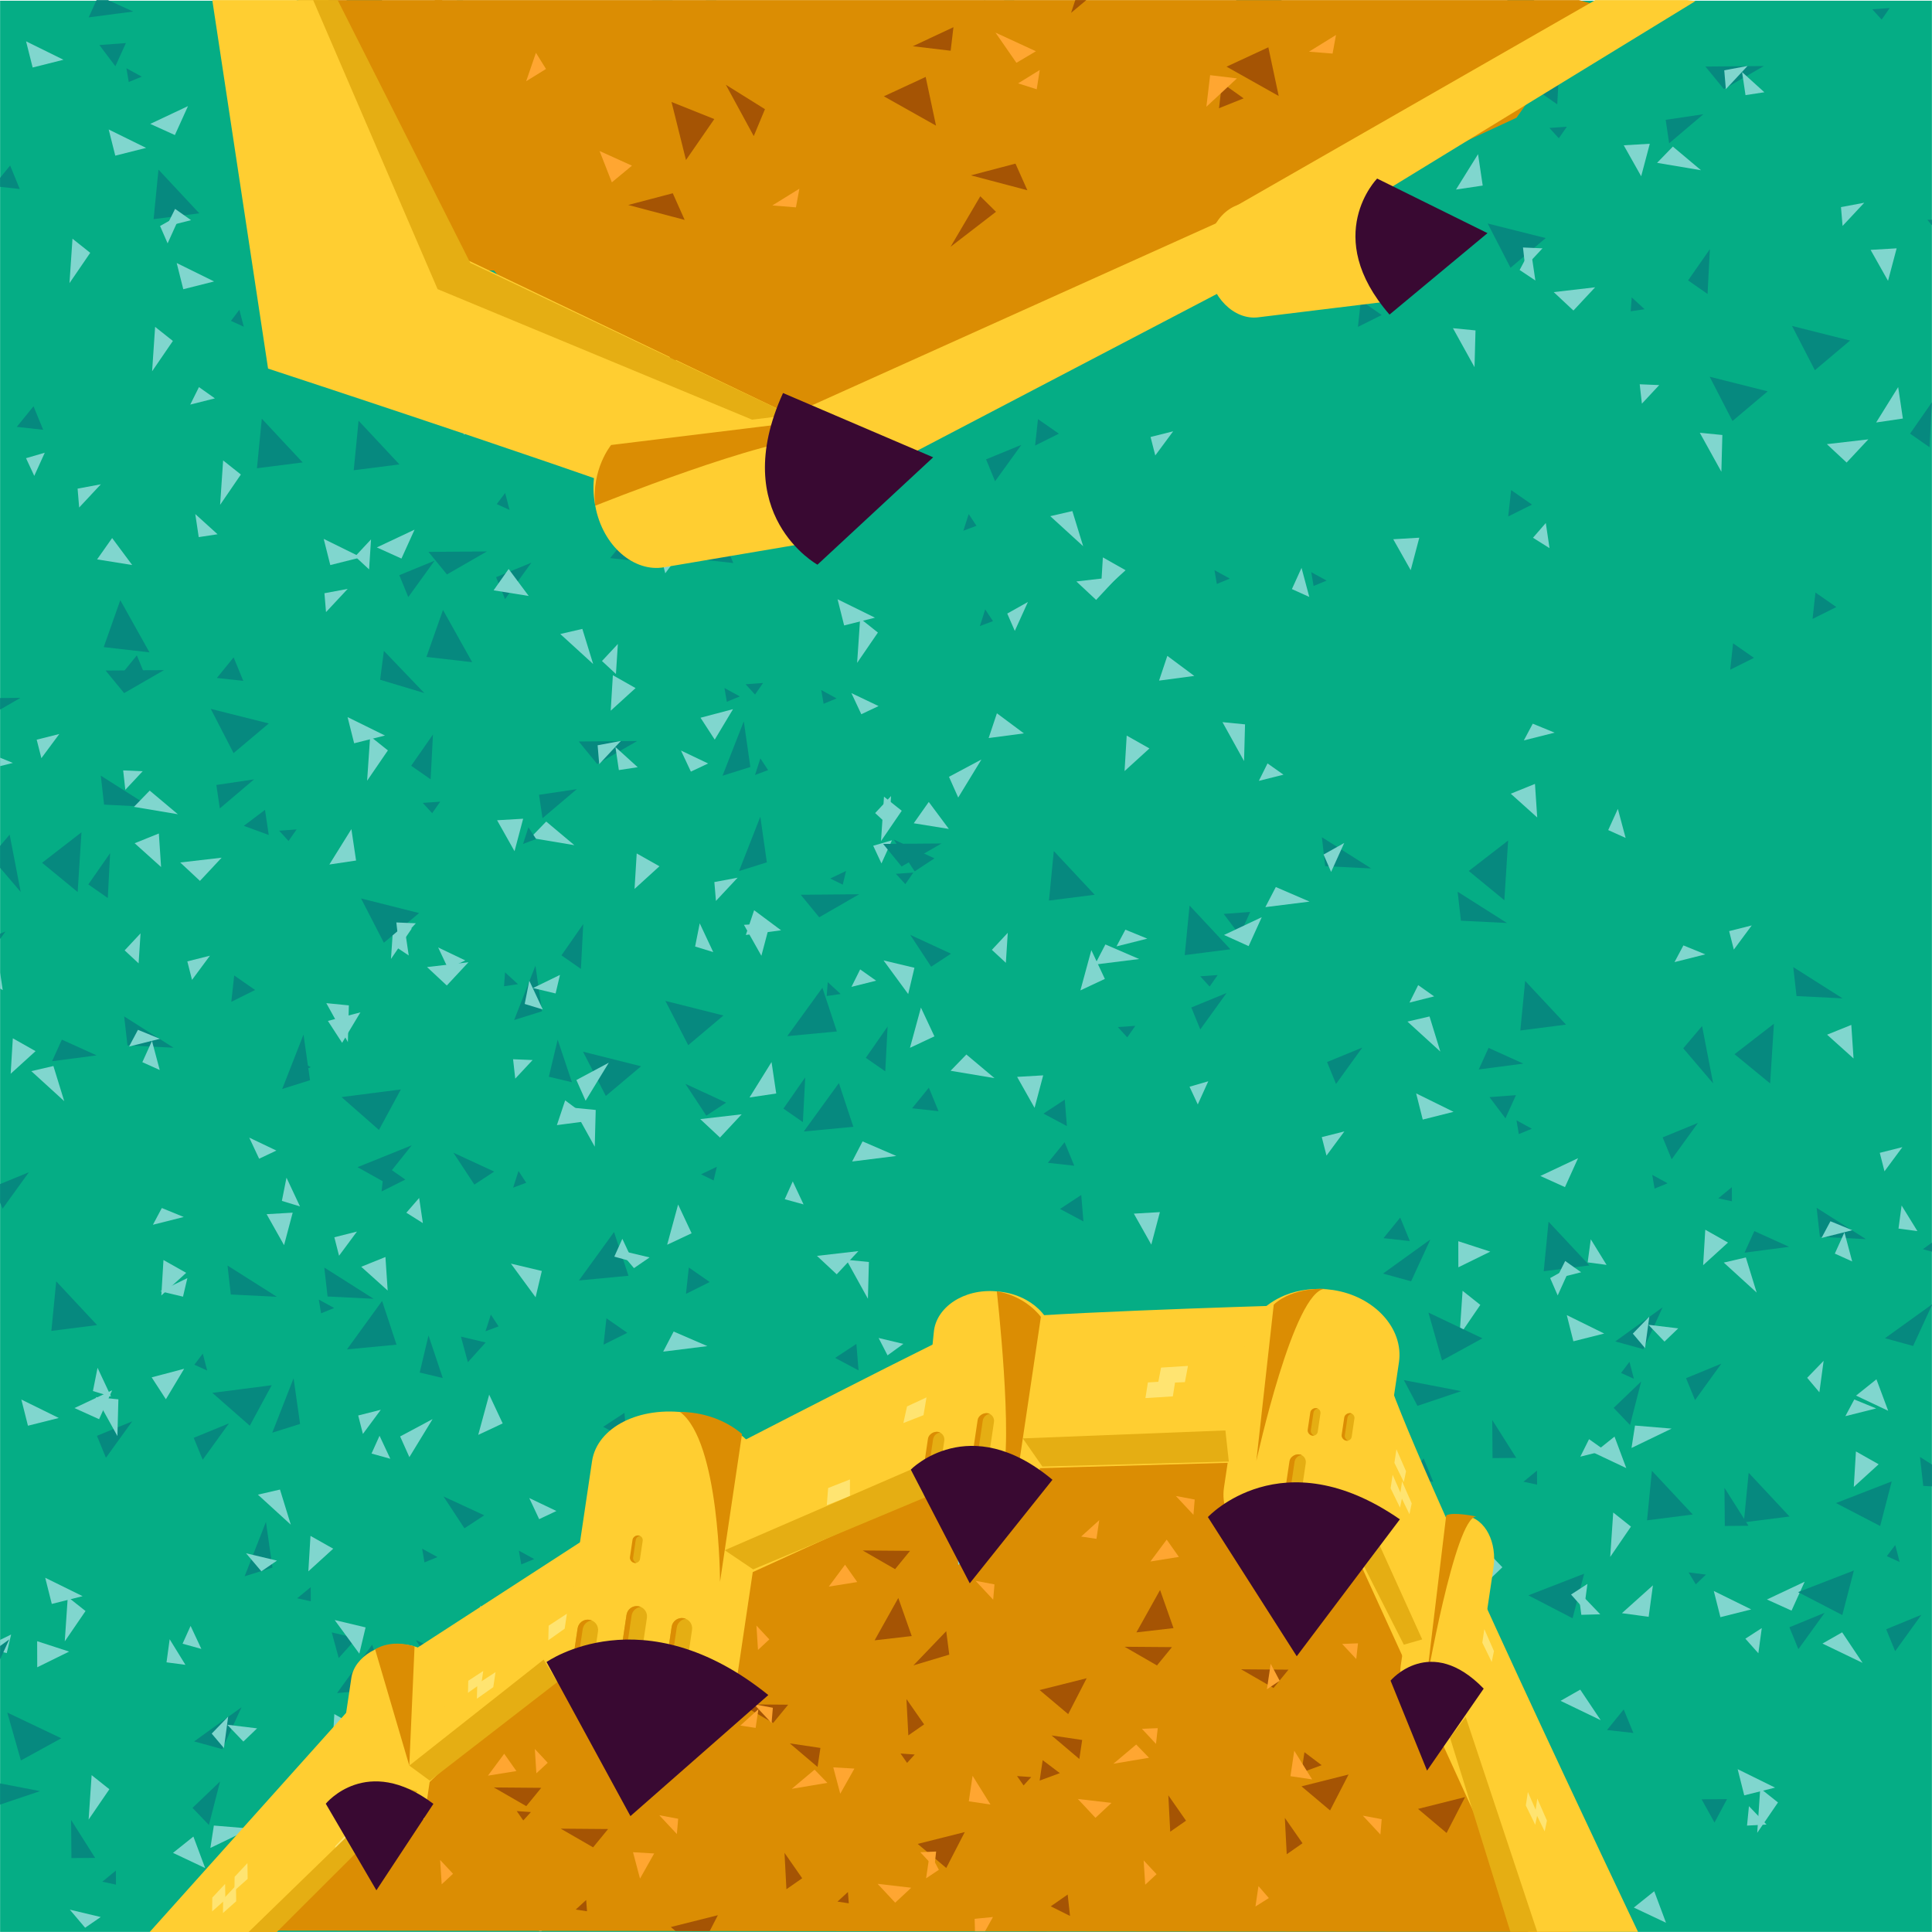 <?xml version="1.0" encoding="utf-8"?>
<!-- Generator: Adobe Illustrator 21.1.0, SVG Export Plug-In . SVG Version: 6.00 Build 0)  -->
<svg version="1.1" id="Capa_1" xmlns="http://www.w3.org/2000/svg" xmlns:xlink="http://www.w3.org/1999/xlink" x="0px" y="0px"
	 viewBox="0 0 100 100" enable-background="new 0 0 100 100" xml:space="preserve">
<g>
	<g>
		<g>
			<g>
				<defs>
					<rect id="SVGID_1_" x="-119.995" y="0.005" width="99.989" height="99.96"/>
				</defs>
				<clipPath id="SVGID_2_">
					<use xlink:href="#SVGID_1_"  overflow="visible"/>
				</clipPath>
				<g clip-path="url(#SVGID_2_)">
					<g>
						<g>
							<polygon fill="#06897F" points="1.342,15.532 0.439,15.597 0.926,16.13 							"/>
						</g>
					</g>
				</g>
				<g clip-path="url(#SVGID_2_)">
					<g>
						<g>
							<polygon fill="#80D6CE" points="2.845,73.559 2.236,71.929 1.181,72.773 							"/>
							<polygon fill="#80D6CE" points="1.52,86.606 0.461,85.026 -0.558,85.606 							"/>
						</g>
					</g>
				</g>
			</g>
		</g>
	</g>
</g>
<g>
	<g>
		<g>
			<rect x="0.005" y="0.036" fill="#05AD85" width="99.99" height="99.959"/>
			<g>
				<defs>
					<rect id="SVGID_7_" x="0.005" y="0.005" width="99.989" height="99.96"/>
				</defs>
				<clipPath id="SVGID_4_">
					<use xlink:href="#SVGID_7_"  overflow="visible"/>
				</clipPath>
				<g clip-path="url(#SVGID_4_)">
					<g>
						<g>
							<polygon fill="#06897F" points="80.277,0.935 78.185,-1.247 77.991,0.249 							"/>
							<polygon fill="#06897F" points="71.464,5.404 69.693,6.908 69.513,5.695 							"/>
							<polygon fill="#06897F" points="85.124,16.005 84.457,15.392 84.404,16.113 							"/>
							<polygon fill="#06897F" points="55.523,7.775 55.329,6.474 54.233,7.302 							"/>
						</g>
						<g>
							<polygon fill="#06897F" points="88.167,5.912 86.395,7.415 86.215,6.202 							"/>
							<polygon fill="#06897F" points="72.225,8.283 72.031,6.982 70.935,7.81 							"/>
						</g>
						<g>
							<polygon fill="#06897F" points="59.372,1.186 56.349,1.211 57.305,2.378 							"/>
							<polygon fill="#06897F" points="56.58,10.661 56.459,12.982 55.453,12.281 							"/>
							<polygon fill="#06897F" points="73.666,7.996 72.762,8.06 73.25,8.593 							"/>
							<polygon fill="#06897F" points="48.084,10.09 45.08,9.336 46.261,11.626 							"/>
							<polygon fill="#06897F" points="47.372,23.885 46.292,23.133 46.143,24.499 							"/>
						</g>
						<g>
							<polygon fill="#06897F" points="91.295,3.419 88.272,3.444 89.228,4.611 							"/>
							<polygon fill="#06897F" points="88.503,12.895 88.383,15.215 87.376,14.514 							"/>
							<polygon fill="#06897F" points="80.006,12.323 77.003,11.569 78.184,13.86 							"/>
							<polygon fill="#06897F" points="79.295,26.118 78.215,25.366 78.066,26.732 							"/>
						</g>
						<g>
							<polygon fill="#06897F" points="95.76,17.626 92.756,16.872 93.937,19.162 							"/>
							<polygon fill="#06897F" points="95.048,31.421 93.968,30.669 93.819,32.034 							"/>
						</g>
						<g>
							<polygon fill="#06897F" points="80.725,3.081 80.604,5.401 79.597,4.7 							"/>
							<polygon fill="#06897F" points="97.811,0.416 96.907,0.48 97.394,1.013 							"/>
							<polygon fill="#06897F" points="72.228,2.51 69.224,1.755 70.405,4.045 							"/>
							<polygon fill="#06897F" points="71.516,16.305 70.436,15.553 70.287,16.919 							"/>
						</g>
						<g>
							<polygon fill="#06897F" points="102.784,11.351 99.761,11.376 100.717,12.543 							"/>
							<polygon fill="#06897F" points="99.992,20.826 99.872,23.147 98.865,22.445 							"/>
							<polygon fill="#06897F" points="91.495,20.255 88.492,19.5 89.673,21.791 							"/>
							<polygon fill="#06897F" points="90.784,34.05 89.704,33.298 89.555,34.664 							"/>
						</g>
						<g>
							<polygon fill="#06897F" points="66.806,-0.252 63.784,-0.227 64.739,0.94 							"/>
							<polygon fill="#06897F" points="64.015,9.224 63.893,11.543 62.887,10.843 							"/>
							<polygon fill="#06897F" points="81.1,6.558 80.197,6.623 80.684,7.156 							"/>
							<polygon fill="#06897F" points="55.518,8.652 52.514,7.897 53.695,10.188 							"/>
							<polygon fill="#06897F" points="54.807,22.447 53.726,21.695 53.577,23.061 							"/>
						</g>
						<g>
							<polygon fill="#80D6CE" points="76.745,9.605 76.503,7.979 75.362,9.811 							"/>
							<polygon fill="#80D6CE" points="58.457,16.315 58.263,15.014 57.601,15.777 							"/>
							<polygon fill="#80D6CE" points="57.725,2.462 57.483,0.835 56.91,1.918 							"/>
							<polygon fill="#80D6CE" points="88.044,8.811 86.587,7.587 85.77,8.429 							"/>
						</g>
						<g>
							<polygon fill="#80D6CE" points="56.222,8.004 55.98,6.377 54.839,8.209 							"/>
							<polygon fill="#80D6CE" points="37.934,14.713 37.74,13.412 37.078,14.176 							"/>
							<polygon fill="#80D6CE" points="37.202,0.859 36.96,-0.767 36.387,0.316 							"/>
							<polygon fill="#80D6CE" points="67.521,7.21 66.064,5.985 65.248,6.827 							"/>
						</g>
						<g>
							<polygon fill="#80D6CE" points="98.492,21.663 98.249,20.036 97.109,21.868 							"/>
							<polygon fill="#80D6CE" points="80.203,28.372 80.01,27.071 79.347,27.834 							"/>
							<polygon fill="#80D6CE" points="79.471,14.519 79.23,12.893 78.656,13.975 							"/>
							<polygon fill="#80D6CE" points="91.323,4.775 90.17,3.73 90.347,4.923 							"/>
						</g>
						<g>
							<polygon fill="#80D6CE" points="68.664,10.66 69.787,9.458 67.642,9.706 							"/>
							<polygon fill="#80D6CE" points="52.025,0.531 52.923,-0.43 51.913,-0.473 							"/>
							<polygon fill="#80D6CE" points="84.947,9.123 85.393,7.441 84.044,7.52 							"/>
							<polygon fill="#80D6CE" points="76.321,19.004 76.372,17.102 75.204,16.987 							"/>
						</g>
						<g>
							<polygon fill="#80D6CE" points="81.441,16.073 82.563,14.871 80.419,15.119 							"/>
							<polygon fill="#80D6CE" points="64.802,5.944 65.7,4.983 64.69,4.941 							"/>
							<polygon fill="#80D6CE" points="97.724,14.536 98.17,12.854 96.821,12.933 							"/>
							<polygon fill="#80D6CE" points="89.098,24.417 89.149,22.515 87.982,22.401 							"/>
						</g>
						<g>
							<polygon fill="#80D6CE" points="95.581,23.942 96.703,22.741 94.559,22.989 							"/>
							<polygon fill="#80D6CE" points="78.942,13.815 79.84,12.853 78.83,12.81 							"/>
							<polygon fill="#80D6CE" points="89.33,4.616 90.452,3.414 89.247,3.639 							"/>
						</g>
						<g>
							<polygon fill="#80D6CE" points="84.984,20.894 85.881,19.932 84.871,19.89 							"/>
							<polygon fill="#80D6CE" points="95.371,11.695 96.493,10.494 95.289,10.719 							"/>
						</g>
						<g>
							<polygon fill="#80D6CE" points="56.735,31.051 57.857,29.848 55.713,30.096 							"/>
							<polygon fill="#80D6CE" points="40.095,20.922 40.993,19.961 39.984,19.918 							"/>
							<polygon fill="#80D6CE" points="50.483,11.724 51.605,10.521 50.402,10.747 							"/>
							<polygon fill="#80D6CE" points="65.49,14.927 65.589,13.374 64.766,14.256 							"/>
							<polygon fill="#80D6CE" points="73.018,29.513 73.463,27.831 72.114,27.911 							"/>
							<polygon fill="#80D6CE" points="64.392,39.394 64.443,37.493 63.275,37.378 							"/>
						</g>
					</g>
					<g>
						<g>
							<polygon fill="#06897F" points="88.672,56.076 88.099,53.109 87.125,54.26 							"/>
							<polygon fill="#06897F" points="78.845,55.052 76.541,55.355 77.047,54.238 							"/>
							<polygon fill="#06897F" points="84.569,71.365 84.341,70.488 83.906,71.064 							"/>
							<polygon fill="#06897F" points="77.865,46.595 78.061,43.506 76.023,45.082 							"/>
							<polygon fill="#06897F" points="64.165,48.4 64.709,47.202 63.338,47.304 							"/>
						</g>
						<g>
							<polygon fill="#06897F" points="92.601,64.535 90.297,64.838 90.804,63.721 							"/>
							<polygon fill="#06897F" points="98.325,80.848 98.098,79.971 97.662,80.547 							"/>
							<polygon fill="#06897F" points="91.621,56.078 91.818,52.989 89.779,54.565 							"/>
							<polygon fill="#06897F" points="77.922,57.884 78.465,56.685 77.095,56.787 							"/>
						</g>
						<g>
							<polygon fill="#06897F" points="70.974,44.951 68.421,43.334 68.591,44.832 							"/>
							<polygon fill="#06897F" points="63.487,51.398 62.127,53.282 61.662,52.148 							"/>
							<polygon fill="#06897F" points="79.288,58.424 78.494,57.988 78.614,58.7 							"/>
							<polygon fill="#06897F" points="56.659,46.312 54.545,44.049 54.295,46.613 							"/>
							<polygon fill="#06897F" points="48.577,57.515 48.078,56.298 47.211,57.364 							"/>
						</g>
						<g>
							<polygon fill="#06897F" points="96.582,64.138 94.029,62.518 94.198,64.018 							"/>
							<polygon fill="#06897F" points="89.096,70.584 87.735,72.468 87.27,71.334 							"/>
							<polygon fill="#06897F" points="82.267,65.497 80.153,63.235 79.903,65.799 							"/>
							<polygon fill="#06897F" points="74.185,76.7 73.686,75.484 72.82,76.55 							"/>
						</g>
						<g>
							<polygon fill="#06897F" points="99.453,83.581 98.093,85.465 97.628,84.33 							"/>
							<polygon fill="#06897F" points="92.625,78.494 90.511,76.231 90.26,78.796 							"/>
							<polygon fill="#06897F" points="84.542,89.697 84.043,88.48 83.177,89.546 							"/>
						</g>
						<g>
							<polygon fill="#06897F" points="95.371,51.675 92.819,50.057 92.987,51.556 							"/>
							<polygon fill="#06897F" points="87.885,58.122 86.525,60.005 86.059,58.871 							"/>
							<polygon fill="#06897F" points="81.057,53.034 78.942,50.772 78.692,53.337 							"/>
							<polygon fill="#06897F" points="72.974,64.238 72.475,63.021 71.609,64.087 							"/>
						</g>
						<g>
							<polygon fill="#06897F" points="101.93,77.031 99.377,75.412 99.547,76.911 							"/>
							<polygon fill="#06897F" points="94.444,83.478 93.084,85.361 92.619,84.227 							"/>
							<polygon fill="#06897F" points="87.616,78.39 85.502,76.128 85.251,78.692 							"/>
							<polygon fill="#06897F" points="79.534,89.594 79.034,88.377 78.168,89.443 							"/>
						</g>
						<g>
							<polygon fill="#06897F" points="78,47.774 75.447,46.156 75.617,47.655 							"/>
							<polygon fill="#06897F" points="70.513,54.221 69.153,56.105 68.688,54.971 							"/>
							<polygon fill="#06897F" points="86.314,61.246 85.52,60.811 85.64,61.523 							"/>
							<polygon fill="#06897F" points="63.685,49.134 61.572,46.872 61.321,49.436 							"/>
							<polygon fill="#06897F" points="55.603,60.338 55.104,59.121 54.237,60.187 							"/>
						</g>
						<g>
							<polygon fill="#80D6CE" points="81.002,61.445 81.68,59.948 79.728,60.868 							"/>
							<polygon fill="#80D6CE" points="61.997,57.165 62.54,55.967 61.57,56.249 							"/>
							<polygon fill="#80D6CE" points="68.898,45.13 69.577,43.632 68.508,44.231 							"/>
							<polygon fill="#80D6CE" points="84.142,43.37 83.74,41.867 83.241,42.965 							"/>
							<polygon fill="#80D6CE" points="95.939,54.786 95.823,53.049 94.57,53.555 							"/>
							<polygon fill="#80D6CE" points="90.925,66.904 90.365,65.086 89.222,65.351 							"/>
						</g>
						<g>
							<polygon fill="#80D6CE" points="64.629,48.971 65.308,47.474 63.356,48.394 							"/>
							<polygon fill="#80D6CE" points="45.624,44.692 46.167,43.493 45.197,43.776 							"/>
							<polygon fill="#80D6CE" points="52.526,32.656 53.204,31.159 52.135,31.758 							"/>
							<polygon fill="#80D6CE" points="67.768,30.896 67.367,29.393 66.869,30.491 							"/>
							<polygon fill="#80D6CE" points="79.566,42.312 79.45,40.575 78.197,41.082 							"/>
							<polygon fill="#80D6CE" points="74.552,54.43 73.992,52.612 72.849,52.877 							"/>
						</g>
						<g>
							<polygon fill="#80D6CE" points="92.73,83.366 93.409,81.869 91.456,82.789 							"/>
							<polygon fill="#80D6CE" points="73.725,79.086 74.268,77.889 73.298,78.171 							"/>
							<polygon fill="#80D6CE" points="80.626,67.051 81.305,65.554 80.236,66.153 							"/>
							<polygon fill="#80D6CE" points="95.869,65.292 95.468,63.788 94.97,64.886 							"/>
						</g>
						<g>
							<polygon fill="#80D6CE" points="73.641,57.949 75.236,57.548 73.3,56.594 							"/>
							<polygon fill="#80D6CE" points="65.157,40.418 66.433,40.097 65.607,39.514 							"/>
							<polygon fill="#80D6CE" points="78.874,38.323 80.469,37.922 79.335,37.458 							"/>
							<polygon fill="#80D6CE" points="89.743,49.151 90.67,47.9 89.5,48.194 							"/>
							<polygon fill="#80D6CE" points="88.154,65.487 89.441,64.315 88.265,63.651 							"/>
							<polygon fill="#80D6CE" points="75.547,69.111 76.621,67.541 75.703,66.812 							"/>
						</g>
						<g>
							<polygon fill="#80D6CE" points="81.438,69.425 83.033,69.024 81.097,68.07 							"/>
							<polygon fill="#80D6CE" points="72.954,51.894 74.23,51.573 73.405,50.989 							"/>
							<polygon fill="#80D6CE" points="86.672,49.799 88.267,49.397 87.133,48.934 							"/>
							<polygon fill="#80D6CE" points="97.541,60.627 98.467,59.376 97.297,59.67 							"/>
							<polygon fill="#80D6CE" points="95.952,76.963 97.239,75.791 96.063,75.126 							"/>
							<polygon fill="#80D6CE" points="83.344,80.587 84.418,79.017 83.5,78.287 							"/>
						</g>
						<g>
							<polygon fill="#80D6CE" points="89.048,83.704 90.643,83.303 88.706,82.349 							"/>
							<polygon fill="#80D6CE" points="80.564,66.173 81.84,65.852 81.014,65.268 							"/>
							<polygon fill="#80D6CE" points="94.281,64.077 95.876,63.676 94.743,63.212 							"/>
							<polygon fill="#80D6CE" points="90.954,94.866 92.028,93.295 91.11,92.566 							"/>
						</g>
						<g>
							<polygon fill="#80D6CE" points="90.282,92.927 91.877,92.527 89.941,91.572 							"/>
							<polygon fill="#80D6CE" points="81.798,75.396 83.074,75.076 82.249,74.492 							"/>
							<polygon fill="#80D6CE" points="95.516,73.301 97.111,72.9 95.977,72.436 							"/>
						</g>
						<g>
							<polygon fill="#80D6CE" points="52.556,68.612 54.151,68.21 52.214,67.256 							"/>
							<polygon fill="#80D6CE" points="44.072,51.08 45.348,50.76 44.522,50.176 							"/>
							<polygon fill="#80D6CE" points="57.789,48.985 59.384,48.584 58.25,48.12 							"/>
							<polygon fill="#80D6CE" points="68.659,59.813 69.584,58.562 68.415,58.857 							"/>
							<polygon fill="#80D6CE" points="67.069,76.15 68.356,74.977 67.18,74.313 							"/>
							<polygon fill="#80D6CE" points="54.462,79.774 55.536,78.203 54.618,77.474 							"/>
						</g>
					</g>
					<g>
						<g>
							<polygon fill="#06897F" points="37.981,10.81 37.753,9.934 37.317,10.509 							"/>
						</g>
						<g>
							<polygon fill="#06897F" points="46.013,3.98 43.709,4.283 44.216,3.166 							"/>
							<polygon fill="#06897F" points="51.737,20.293 51.509,19.416 51.073,19.992 							"/>
						</g>
						<g>
							<polygon fill="#06897F" points="49.994,3.582 47.441,1.964 47.61,3.463 							"/>
							<polygon fill="#06897F" points="42.507,10.029 41.147,11.913 40.681,10.778 							"/>
							<polygon fill="#06897F" points="58.308,17.055 57.514,16.619 57.634,17.331 							"/>
							<polygon fill="#06897F" points="35.679,4.942 33.565,2.679 33.314,5.244 							"/>
							<polygon fill="#06897F" points="27.597,16.145 27.097,14.929 26.232,15.995 							"/>
						</g>
						<g>
							<polygon fill="#06897F" points="60.351,16.579 57.798,14.961 57.968,16.46 							"/>
							<polygon fill="#06897F" points="52.865,23.027 51.505,24.91 51.039,23.775 							"/>
							<polygon fill="#06897F" points="68.665,30.052 67.871,29.616 67.991,30.328 							"/>
							<polygon fill="#06897F" points="46.037,17.939 43.923,15.677 43.672,18.241 							"/>
							<polygon fill="#06897F" points="37.954,29.142 37.454,27.925 36.588,28.992 							"/>
						</g>
						<g>
							<polygon fill="#06897F" points="57.097,4.592 56.303,4.156 56.423,4.869 							"/>
							<polygon fill="#06897F" points="26.386,3.684 25.887,2.467 25.021,3.533 							"/>
						</g>
						<g>
							<polygon fill="#06897F" points="55.342,16.476 52.789,14.858 52.958,16.357 							"/>
							<polygon fill="#06897F" points="47.856,22.923 46.496,24.806 46.03,23.671 							"/>
							<polygon fill="#06897F" points="63.656,29.948 62.862,29.512 62.982,30.225 							"/>
							<polygon fill="#06897F" points="41.027,17.836 38.914,15.573 38.663,18.137 							"/>
							<polygon fill="#06897F" points="32.945,29.039 32.446,27.822 31.58,28.888 							"/>
						</g>
						<g>
							<polygon fill="#06897F" points="39.725,0.692 38.932,0.256 39.052,0.968 							"/>
						</g>
						<g>
							<polygon fill="#80D6CE" points="34.414,0.89 35.093,-0.607 33.141,0.313 							"/>
							<polygon fill="#80D6CE" points="44.337,6.35 43.777,4.531 42.634,4.796 							"/>
						</g>
						<g>
							<polygon fill="#80D6CE" points="46.142,22.812 46.82,21.315 44.868,22.235 							"/>
							<polygon fill="#80D6CE" points="27.137,18.532 27.68,17.333 26.709,17.616 							"/>
							<polygon fill="#80D6CE" points="34.038,6.497 34.717,4.998 33.648,5.598 							"/>
							<polygon fill="#80D6CE" points="49.281,4.736 48.88,3.234 48.381,4.332 							"/>
							<polygon fill="#80D6CE" points="61.078,16.152 60.963,14.416 59.71,14.923 							"/>
							<polygon fill="#80D6CE" points="56.064,28.271 55.505,26.453 54.362,26.717 							"/>
						</g>
						<g>
							<polygon fill="#80D6CE" points="41.566,4.932 42.853,3.761 41.677,3.095 							"/>
							<polygon fill="#80D6CE" points="28.959,8.556 30.033,6.987 29.115,6.256 							"/>
						</g>
						<g>
							<polygon fill="#80D6CE" points="34.85,8.87 36.445,8.469 34.509,7.515 							"/>
							<polygon fill="#80D6CE" points="50.953,0.071 51.879,-1.178 50.709,-0.885 							"/>
							<polygon fill="#80D6CE" points="49.363,16.408 50.65,15.236 49.474,14.572 							"/>
							<polygon fill="#80D6CE" points="36.755,20.032 37.83,18.462 36.912,17.733 							"/>
						</g>
						<g>
							<polygon fill="#80D6CE" points="42.459,23.149 44.055,22.748 42.118,21.794 							"/>
							<polygon fill="#80D6CE" points="33.976,5.617 35.252,5.296 34.426,4.713 							"/>
							<polygon fill="#80D6CE" points="47.694,3.523 49.288,3.121 48.154,2.657 							"/>
							<polygon fill="#80D6CE" points="58.562,14.35 59.488,13.1 58.319,13.395 							"/>
							<polygon fill="#80D6CE" points="56.973,30.687 58.26,29.515 57.084,28.85 							"/>
							<polygon fill="#80D6CE" points="44.365,34.31 45.44,32.741 44.521,32.011 							"/>
						</g>
						<g>
							<polygon fill="#80D6CE" points="43.693,32.373 45.289,31.971 43.352,31.018 							"/>
							<polygon fill="#80D6CE" points="35.21,14.842 36.486,14.52 35.661,13.937 							"/>
							<polygon fill="#80D6CE" points="48.927,12.747 50.523,12.345 49.388,11.881 							"/>
							<polygon fill="#80D6CE" points="59.797,23.574 60.723,22.324 59.553,22.618 							"/>
							<polygon fill="#80D6CE" points="58.207,39.911 59.495,38.739 58.318,38.074 							"/>
							<polygon fill="#80D6CE" points="45.6,43.535 46.674,41.965 45.756,41.235 							"/>
						</g>
						<g>
							<polygon fill="#80D6CE" points="5.967,8.057 7.562,7.655 5.626,6.702 							"/>
							<polygon fill="#80D6CE" points="20.481,15.594 21.768,14.423 20.591,13.758 							"/>
							<polygon fill="#80D6CE" points="7.873,19.218 8.948,17.648 8.029,16.919 							"/>
						</g>
					</g>
					<g>
						<g>
							<g>
								<polygon fill="#06897F" points="16.722,1.62 16.149,-1.347 15.174,-0.195 								"/>
								<polygon fill="#06897F" points="6.894,0.597 4.591,0.899 5.097,-0.218 								"/>
								<polygon fill="#06897F" points="12.618,16.91 12.39,16.033 11.955,16.609 								"/>
							</g>
							<g>
								<polygon fill="#06897F" points="20.65,10.08 18.346,10.382 18.853,9.266 								"/>
								<polygon fill="#06897F" points="26.374,26.393 26.147,25.516 25.711,26.092 								"/>
								<polygon fill="#06897F" points="19.67,1.622 19.867,-1.467 17.828,0.11 								"/>
								<polygon fill="#06897F" points="5.972,3.428 6.515,2.23 5.144,2.331 								"/>
							</g>
							<g>
								<polygon fill="#06897F" points="7.338,3.968 6.544,3.533 6.664,4.244 								"/>
							</g>
							<g>
								<polygon fill="#06897F" points="24.631,9.682 22.078,8.064 22.247,9.563 								"/>
								<polygon fill="#06897F" points="17.145,16.129 15.785,18.012 15.319,16.878 								"/>
								<polygon fill="#06897F" points="32.945,23.154 32.151,22.718 32.271,23.43 								"/>
								<polygon fill="#06897F" points="10.316,11.042 8.203,8.779 7.951,11.343 								"/>
								<polygon fill="#06897F" points="2.234,22.245 1.735,21.028 0.869,22.094 								"/>
							</g>
							<g>
								<polygon fill="#06897F" points="34.989,22.679 32.436,21.061 32.605,22.559 								"/>
								<polygon fill="#06897F" points="27.502,29.126 26.142,31.009 25.676,29.875 								"/>
								<polygon fill="#06897F" points="43.302,36.15 42.508,35.716 42.629,36.427 								"/>
								<polygon fill="#06897F" points="20.674,24.038 18.56,21.776 18.309,24.34 								"/>
								<polygon fill="#06897F" points="12.592,35.242 12.092,34.025 11.226,35.091 								"/>
							</g>
							<g>
								<polygon fill="#06897F" points="15.934,3.666 14.574,5.55 14.109,4.416 								"/>
								<polygon fill="#06897F" points="31.734,10.692 30.94,10.256 31.06,10.968 								"/>
								<polygon fill="#06897F" points="1.023,9.783 0.524,8.566 -0.342,9.632 								"/>
							</g>
							<g>
								<polygon fill="#06897F" points="29.98,22.575 27.426,20.957 27.596,22.456 								"/>
								<polygon fill="#06897F" points="22.493,29.022 21.133,30.905 20.668,29.771 								"/>
								<polygon fill="#06897F" points="38.294,36.047 37.499,35.612 37.62,36.324 								"/>
								<polygon fill="#06897F" points="15.665,23.935 13.551,21.672 13.3,24.237 								"/>
								<polygon fill="#06897F" points="7.583,35.139 7.083,33.921 6.217,34.988 								"/>
							</g>
							<g>
								<polygon fill="#06897F" points="14.363,6.791 13.569,6.355 13.69,7.068 								"/>
							</g>
							<g>
								<polygon fill="#80D6CE" points="9.052,6.99 9.731,5.492 7.778,6.413 								"/>
								<polygon fill="#80D6CE" points="23.988,0.329 23.872,-1.406 22.62,-0.9 								"/>
								<polygon fill="#80D6CE" points="18.974,12.449 18.414,10.631 17.271,10.895 								"/>
							</g>
							<g>
								<polygon fill="#80D6CE" points="20.779,28.911 21.458,27.414 19.505,28.334 								"/>
								<polygon fill="#80D6CE" points="1.774,24.631 2.317,23.433 1.347,23.716 								"/>
								<polygon fill="#80D6CE" points="8.676,12.596 9.354,11.098 8.285,11.697 								"/>
								<polygon fill="#80D6CE" points="23.919,10.835 23.517,9.333 23.019,10.431 								"/>
								<polygon fill="#80D6CE" points="35.715,22.251 35.6,20.516 34.348,21.021 								"/>
								<polygon fill="#80D6CE" points="30.702,34.37 30.142,32.552 29,32.816 								"/>
							</g>
							<g>
								<polygon fill="#80D6CE" points="1.69,3.494 3.285,3.093 1.349,2.139 								"/>
								<polygon fill="#80D6CE" points="16.203,11.031 17.49,9.86 16.314,9.195 								"/>
								<polygon fill="#80D6CE" points="3.596,14.656 4.67,13.086 3.752,12.356 								"/>
							</g>
							<g>
								<polygon fill="#80D6CE" points="9.487,14.97 11.082,14.568 9.146,13.614 								"/>
								<polygon fill="#80D6CE" points="25.59,6.17 26.517,4.921 25.347,5.215 								"/>
								<polygon fill="#80D6CE" points="24,22.507 25.288,21.336 24.112,20.671 								"/>
								<polygon fill="#80D6CE" points="11.393,26.131 12.467,24.561 11.549,23.832 								"/>
							</g>
							<g>
								<polygon fill="#80D6CE" points="17.096,29.248 18.692,28.847 16.755,27.893 								"/>
								<polygon fill="#80D6CE" points="8.613,11.717 9.889,11.396 9.063,10.812 								"/>
								<polygon fill="#80D6CE" points="22.331,9.622 23.925,9.221 22.791,8.757 								"/>
								<polygon fill="#80D6CE" points="33.2,20.449 34.125,19.2 32.956,19.494 								"/>
								<polygon fill="#80D6CE" points="31.61,36.786 32.897,35.615 31.722,34.95 								"/>
								<polygon fill="#80D6CE" points="19.002,40.41 20.077,38.84 19.159,38.11 								"/>
							</g>
							<g>
								<polygon fill="#80D6CE" points="18.331,38.472 19.926,38.071 17.99,37.117 								"/>
								<polygon fill="#80D6CE" points="9.848,20.941 11.123,20.62 10.298,20.036 								"/>
								<polygon fill="#80D6CE" points="23.565,18.846 25.16,18.444 24.025,17.981 								"/>
								<polygon fill="#80D6CE" points="34.434,29.674 35.36,28.423 34.191,28.718 								"/>
								<polygon fill="#80D6CE" points="32.844,46.01 34.133,44.838 32.956,44.174 								"/>
								<polygon fill="#80D6CE" points="20.237,49.634 21.311,48.064 20.393,47.335 								"/>
							</g>
						</g>
						<g>
							<g>
								<g>
									<polygon fill="#06897F" points="1.072,46.168 0.499,43.2 -0.477,44.352 									"/>
								</g>
								<g>
									<polygon fill="#06897F" points="5,54.626 2.696,54.929 3.202,53.812 									"/>
									<polygon fill="#06897F" points="10.724,70.939 10.496,70.063 10.061,70.638 									"/>
									<polygon fill="#06897F" points="4.02,46.17 4.217,43.08 2.178,44.657 									"/>
								</g>
								<g>
									<polygon fill="#06897F" points="8.981,54.229 6.427,52.61 6.598,54.109 									"/>
									<polygon fill="#06897F" points="1.494,60.676 0.134,62.56 -0.331,61.425 									"/>
									<polygon fill="#06897F" points="17.295,67.701 16.5,67.265 16.62,67.977 									"/>
								</g>
								<g>
									<polygon fill="#06897F" points="19.338,67.225 16.786,65.608 16.955,67.106 									"/>
									<polygon fill="#06897F" points="11.852,73.673 10.492,75.556 10.027,74.421 									"/>
									<polygon fill="#06897F" points="27.652,80.698 26.858,80.262 26.979,80.974 									"/>
									<polygon fill="#06897F" points="5.024,68.586 2.91,66.322 2.659,68.887 									"/>
								</g>
								<g>
									<polygon fill="#06897F" points="7.77,41.767 5.217,40.148 5.387,41.647 									"/>
									<polygon fill="#06897F" points="0.284,48.213 -1.076,50.097 -1.542,48.963 									"/>
									<polygon fill="#06897F" points="16.084,55.238 15.29,54.803 15.41,55.515 									"/>
								</g>
								<g>
									<polygon fill="#06897F" points="14.33,67.122 11.777,65.504 11.946,67.002 									"/>
									<polygon fill="#06897F" points="6.843,73.569 5.483,75.453 5.018,74.318 									"/>
									<polygon fill="#06897F" points="22.644,80.594 21.85,80.159 21.97,80.87 									"/>
									<polygon fill="#06897F" points="0.015,68.481 -2.099,66.219 -2.35,68.783 									"/>
								</g>
								<g>
									<polygon fill="#80D6CE" points="8.338,44.877 8.222,43.141 6.97,43.646 									"/>
									<polygon fill="#80D6CE" points="3.324,56.995 2.764,55.177 1.621,55.442 									"/>
								</g>
								<g>
									<polygon fill="#80D6CE" points="5.129,73.457 5.807,71.96 3.855,72.881 									"/>
									<polygon fill="#80D6CE" points="8.268,55.383 7.866,53.879 7.368,54.978 									"/>
									<polygon fill="#80D6CE" points="20.066,66.798 19.95,65.062 18.697,65.568 									"/>
									<polygon fill="#80D6CE" points="15.052,78.917 14.492,77.099 13.349,77.363 									"/>
								</g>
								<g>
									<polygon fill="#80D6CE" points="2.142,39.242 3.069,37.992 1.899,38.286 									"/>
									<polygon fill="#80D6CE" points="0.552,55.578 1.841,54.407 0.664,53.742 									"/>
								</g>
								<g>
									<polygon fill="#80D6CE" points="-0.93,39.889 0.666,39.489 -0.468,39.025 									"/>
									<polygon fill="#80D6CE" points="9.939,50.718 10.866,49.467 9.696,49.761 									"/>
									<polygon fill="#80D6CE" points="8.35,67.054 9.637,65.882 8.461,65.218 									"/>
								</g>
								<g>
									<polygon fill="#80D6CE" points="1.447,73.795 3.042,73.394 1.105,72.44 									"/>
									<polygon fill="#80D6CE" points="6.68,54.169 8.276,53.768 7.141,53.304 									"/>
									<polygon fill="#80D6CE" points="17.549,64.997 18.476,63.746 17.306,64.041 									"/>
									<polygon fill="#80D6CE" points="15.96,81.333 17.247,80.161 16.071,79.497 									"/>
									<polygon fill="#80D6CE" points="3.352,84.957 4.427,83.387 3.508,82.658 									"/>
								</g>
								<g>
									<polygon fill="#80D6CE" points="2.681,83.019 4.276,82.618 2.34,81.664 									"/>
									<polygon fill="#80D6CE" points="7.915,63.393 9.51,62.991 8.376,62.527 									"/>
									<polygon fill="#80D6CE" points="18.784,74.22 19.71,72.97 18.541,73.265 									"/>
									<polygon fill="#80D6CE" points="17.194,90.557 18.482,89.385 17.305,88.721 									"/>
									<polygon fill="#80D6CE" points="4.587,94.181 5.661,92.611 4.743,91.881 									"/>
								</g>
							</g>
							<g>
								<g>
									<polygon fill="#06897F" points="21.961,35.871 19.87,33.689 19.676,35.185 									"/>
									<polygon fill="#06897F" points="13.15,40.34 11.378,41.843 11.198,40.63 									"/>
									<polygon fill="#06897F" points="26.809,50.941 26.142,50.328 26.089,51.048 									"/>
									<polygon fill="#06897F" points="7.737,33.766 6.226,31.064 5.369,33.494 									"/>
								</g>
								<g>
									<polygon fill="#06897F" points="29.852,40.848 28.08,42.351 27.9,41.138 									"/>
									<polygon fill="#06897F" points="43.511,51.449 42.844,50.836 42.791,51.555 									"/>
									<polygon fill="#06897F" points="24.44,34.274 22.929,31.572 22.072,34.002 									"/>
									<polygon fill="#06897F" points="13.91,43.219 13.717,41.918 12.621,42.745 									"/>
								</g>
								<g>
									<polygon fill="#06897F" points="1.057,36.122 -1.966,36.147 -1.01,37.314 									"/>
									<polygon fill="#06897F" points="15.351,42.932 14.448,42.996 14.935,43.529 									"/>
								</g>
								<g>
									<polygon fill="#06897F" points="32.98,38.355 29.957,38.38 30.913,39.547 									"/>
									<polygon fill="#06897F" points="30.189,47.83 30.068,50.15 29.061,49.449 									"/>
									<polygon fill="#06897F" points="47.274,45.165 46.371,45.229 46.859,45.762 									"/>
									<polygon fill="#06897F" points="21.692,47.259 18.688,46.504 19.869,48.795 									"/>
									<polygon fill="#06897F" points="20.98,61.054 19.901,60.302 19.751,61.668 									"/>
								</g>
								<g>
									<polygon fill="#06897F" points="48.733,43.658 45.711,43.682 46.667,44.85 									"/>
									<polygon fill="#06897F" points="45.942,53.133 45.821,55.453 44.814,54.753 									"/>
									<polygon fill="#06897F" points="63.027,50.467 62.124,50.533 62.611,51.065 									"/>
									<polygon fill="#06897F" points="37.445,52.562 34.441,51.807 35.622,54.098 									"/>
									<polygon fill="#06897F" points="36.734,66.357 35.654,65.605 35.505,66.97 									"/>
								</g>
								<g>
									<polygon fill="#06897F" points="25.202,28.542 22.179,28.566 23.134,29.733 									"/>
									<polygon fill="#06897F" points="22.41,38.017 22.289,40.337 21.282,39.636 									"/>
									<polygon fill="#06897F" points="39.496,35.351 38.592,35.416 39.08,35.949 									"/>
									<polygon fill="#06897F" points="13.913,37.446 10.909,36.691 12.09,38.981 									"/>
									<polygon fill="#06897F" points="13.202,51.241 12.122,50.489 11.973,51.854 									"/>
								</g>
								<g>
									<polygon fill="#06897F" points="44.47,46.286 41.446,46.312 42.402,47.479 									"/>
									<polygon fill="#06897F" points="41.678,55.762 41.557,58.082 40.55,57.381 									"/>
									<polygon fill="#06897F" points="58.763,53.097 57.86,53.161 58.347,53.694 									"/>
									<polygon fill="#06897F" points="33.181,55.19 30.177,54.436 31.358,56.726 									"/>
									<polygon fill="#06897F" points="32.469,68.986 31.389,68.234 31.24,69.599 									"/>
								</g>
								<g>
									<polygon fill="#06897F" points="8.491,34.684 5.468,34.708 6.424,35.875 									"/>
									<polygon fill="#06897F" points="5.7,44.159 5.579,46.48 4.572,45.778 									"/>
									<polygon fill="#06897F" points="22.786,41.494 21.882,41.558 22.369,42.091 									"/>
								</g>
								<g>
									<polygon fill="#80D6CE" points="18.43,44.541 18.188,42.915 17.047,44.747 									"/>
									<polygon fill="#80D6CE" points="0.141,51.25 -0.052,49.95 -0.714,50.713 									"/>
									<polygon fill="#80D6CE" points="11.261,27.653 10.108,26.608 10.286,27.801 									"/>
									<polygon fill="#80D6CE" points="27.366,30.847 26.327,29.451 25.549,30.555 									"/>
									<polygon fill="#80D6CE" points="29.729,43.746 28.272,42.523 27.455,43.365 									"/>
								</g>
								<g>
									<polygon fill="#80D6CE" points="6.843,29.246 5.804,27.849 5.026,28.954 									"/>
									<polygon fill="#80D6CE" points="9.206,42.145 7.749,40.921 6.932,41.763 									"/>
								</g>
								<g>
									<polygon fill="#80D6CE" points="40.177,56.599 39.935,54.972 38.794,56.805 									"/>
									<polygon fill="#80D6CE" points="21.888,63.308 21.695,62.007 21.033,62.77 									"/>
									<polygon fill="#80D6CE" points="21.156,49.455 20.915,47.828 20.341,48.911 									"/>
									<polygon fill="#80D6CE" points="33.008,39.711 31.855,38.666 32.032,39.859 									"/>
									<polygon fill="#80D6CE" points="49.112,42.905 48.073,41.508 47.295,42.612 									"/>
									<polygon fill="#80D6CE" points="51.476,55.804 50.019,54.581 49.202,55.423 									"/>
								</g>
								<g>
									<polygon fill="#80D6CE" points="10.349,45.595 11.472,44.394 9.328,44.642 									"/>
									<polygon fill="#80D6CE" points="4.098,26.269 5.22,25.067 4.016,25.292 									"/>
									<polygon fill="#80D6CE" points="19.104,29.472 19.204,27.919 18.381,28.801 									"/>
									<polygon fill="#80D6CE" points="26.632,44.059 27.078,42.377 25.729,42.456 									"/>
									<polygon fill="#80D6CE" points="18.006,53.939 18.057,52.038 16.89,51.923 									"/>
								</g>
								<g>
									<polygon fill="#80D6CE" points="23.126,51.009 24.248,49.806 22.104,50.055 									"/>
									<polygon fill="#80D6CE" points="6.487,40.88 7.385,39.919 6.375,39.876 									"/>
									<polygon fill="#80D6CE" points="16.875,31.682 17.997,30.48 16.793,30.706 									"/>
									<polygon fill="#80D6CE" points="31.881,34.885 31.981,33.332 31.158,34.214 									"/>
									<polygon fill="#80D6CE" points="39.409,49.471 39.855,47.789 38.506,47.869 									"/>
									<polygon fill="#80D6CE" points="30.784,59.353 30.834,57.451 29.666,57.336 									"/>
								</g>
								<g>
									<polygon fill="#80D6CE" points="37.266,58.879 38.389,57.676 36.245,57.925 									"/>
									<polygon fill="#80D6CE" points="20.627,48.75 21.525,47.789 20.515,47.746 									"/>
									<polygon fill="#80D6CE" points="31.015,39.552 32.137,38.35 30.933,38.575 									"/>
									<polygon fill="#80D6CE" points="46.021,42.755 46.121,41.203 45.298,42.084 									"/>
									<polygon fill="#80D6CE" points="53.549,57.342 53.995,55.66 52.646,55.739 									"/>
									<polygon fill="#80D6CE" points="44.923,67.223 44.974,65.32 43.807,65.206 									"/>
								</g>
								<g>
									<polygon fill="#80D6CE" points="43.308,65.958 44.43,64.757 42.286,65.004 									"/>
									<polygon fill="#80D6CE" points="26.669,55.83 27.567,54.868 26.557,54.826 									"/>
									<polygon fill="#80D6CE" points="37.057,46.631 38.179,45.43 36.975,45.655 									"/>
									<polygon fill="#80D6CE" points="52.063,49.835 52.162,48.282 51.339,49.164 									"/>
									<polygon fill="#80D6CE" points="59.591,64.421 60.036,62.739 58.688,62.818 									"/>
									<polygon fill="#80D6CE" points="50.965,74.302 51.016,72.4 49.849,72.286 									"/>
								</g>
								<g>
									<polygon fill="#80D6CE" points="7.174,49.863 7.275,48.31 6.452,49.191 									"/>
									<polygon fill="#80D6CE" points="14.703,64.449 15.149,62.767 13.8,62.846 									"/>
									<polygon fill="#80D6CE" points="6.077,74.33 6.128,72.429 4.96,72.314 									"/>
								</g>
							</g>
						</g>
					</g>
				</g>
				<g clip-path="url(#SVGID_4_)">
					<g>
						<g>
							<polygon fill="#06897F" points="21.309,59.282 18.506,60.412 19.822,61.148 							"/>
							<polygon fill="#06897F" points="22.18,69.123 22.917,71.326 21.724,71.042 							"/>
							<polygon fill="#06897F" points="37.105,60.391 36.288,60.782 36.937,61.1 							"/>
							<polygon fill="#06897F" points="14.063,71.699 10.992,72.095 12.929,73.795 							"/>
							<polygon fill="#06897F" points="18.451,84.797 17.171,84.493 17.532,85.818 							"/>
						</g>
						<g>
							<polygon fill="#06897F" points="28.865,53.812 29.602,56.016 28.409,55.732 							"/>
							<polygon fill="#06897F" points="43.79,45.081 42.973,45.472 43.622,45.79 							"/>
							<polygon fill="#06897F" points="20.749,56.389 17.678,56.785 19.614,58.485 							"/>
							<polygon fill="#06897F" points="25.137,69.487 23.857,69.183 24.217,70.508 							"/>
						</g>
						<g>
							<polygon fill="#06897F" points="13.765,78.774 12.663,81.588 14.103,81.136 							"/>
							<polygon fill="#06897F" points="21.524,84.89 23.634,85.865 22.609,86.539 							"/>
							<polygon fill="#06897F" points="25.406,68.044 25.13,68.906 25.806,68.652 							"/>
							<polygon fill="#06897F" points="17.833,92.561 16.015,95.069 18.58,94.825 							"/>
							<polygon fill="#06897F" points="30.376,98.354 29.277,99.077 30.489,99.723 							"/>
						</g>
						<g>
							<polygon fill="#06897F" points="27.715,49.982 26.613,52.796 28.053,52.344 							"/>
							<polygon fill="#06897F" points="35.475,56.098 37.584,57.073 36.559,57.746 							"/>
							<polygon fill="#06897F" points="39.356,39.252 39.08,40.114 39.756,39.86 							"/>
							<polygon fill="#06897F" points="31.782,63.77 29.965,66.276 32.531,66.033 							"/>
							<polygon fill="#06897F" points="44.326,69.562 43.226,70.285 44.439,70.931 							"/>
						</g>
						<g>
							<polygon fill="#06897F" points="38.499,37.337 37.398,40.151 38.838,39.699 							"/>
							<polygon fill="#06897F" points="46.259,43.453 48.368,44.428 47.343,45.102 							"/>
							<polygon fill="#06897F" points="50.14,26.607 49.864,27.469 50.541,27.215 							"/>
							<polygon fill="#06897F" points="42.567,51.124 40.749,53.631 43.315,53.388 							"/>
							<polygon fill="#06897F" points="55.111,56.917 54.011,57.64 55.223,58.286 							"/>
						</g>
						<g>
							<polygon fill="#06897F" points="15.709,53.549 14.608,56.364 16.047,55.911 							"/>
							<polygon fill="#06897F" points="23.469,59.665 25.578,60.641 24.553,61.314 							"/>
							<polygon fill="#06897F" points="27.351,42.819 27.074,43.682 27.75,43.427 							"/>
							<polygon fill="#06897F" points="19.777,67.337 17.959,69.844 20.524,69.6 							"/>
							<polygon fill="#06897F" points="32.321,73.13 31.221,73.852 32.433,74.498 							"/>
						</g>
						<g>
							<polygon fill="#06897F" points="39.354,42.272 38.252,45.086 39.692,44.634 							"/>
							<polygon fill="#06897F" points="47.113,48.388 49.223,49.363 48.197,50.036 							"/>
							<polygon fill="#06897F" points="50.994,31.542 50.719,32.404 51.395,32.15 							"/>
							<polygon fill="#06897F" points="43.421,56.06 41.603,58.566 44.169,58.323 							"/>
							<polygon fill="#06897F" points="55.965,61.852 54.866,62.575 56.078,63.221 							"/>
						</g>
						<g>
							<polygon fill="#06897F" points="15.195,71.341 14.094,74.155 15.533,73.702 							"/>
							<polygon fill="#06897F" points="22.955,77.456 25.064,78.432 24.039,79.105 							"/>
							<polygon fill="#06897F" points="26.837,60.61 26.56,61.472 27.237,61.219 							"/>
							<polygon fill="#06897F" points="19.263,85.128 17.445,87.634 20.011,87.392 							"/>
							<polygon fill="#06897F" points="31.807,90.921 30.707,91.644 31.919,92.29 							"/>
						</g>
						<g>
							<polygon fill="#80D6CE" points="28.045,65.785 26.445,65.405 27.722,67.146 							"/>
							<polygon fill="#80D6CE" points="27.471,85.252 26.191,84.948 26.654,85.846 							"/>
							<polygon fill="#80D6CE" points="14.337,80.777 12.736,80.397 13.528,81.331 							"/>
							<polygon fill="#80D6CE" points="9.698,66.155 8.299,66.836 9.472,67.115 							"/>
							<polygon fill="#80D6CE" points="18.655,52.399 16.972,52.843 17.708,53.976 							"/>
							<polygon fill="#80D6CE" points="31.511,55.005 29.834,55.902 30.311,56.973 							"/>
						</g>
						<g>
							<polygon fill="#80D6CE" points="18.923,84.234 17.323,83.853 18.599,85.593 							"/>
							<polygon fill="#80D6CE" points="5.213,99.225 3.614,98.844 4.406,99.779 							"/>
							<polygon fill="#80D6CE" points="0.576,84.603 -0.824,85.284 0.35,85.563 							"/>
							<polygon fill="#80D6CE" points="9.532,70.847 7.85,71.292 8.586,72.425 							"/>
							<polygon fill="#80D6CE" points="22.39,73.453 20.711,74.35 21.189,75.421 							"/>
						</g>
						<g>
							<polygon fill="#80D6CE" points="47.331,50.092 45.732,49.711 47.008,51.452 							"/>
							<polygon fill="#80D6CE" points="46.757,69.559 45.477,69.254 45.939,70.153 							"/>
							<polygon fill="#80D6CE" points="33.622,65.084 32.022,64.703 32.814,65.638 							"/>
							<polygon fill="#80D6CE" points="28.984,50.461 27.585,51.142 28.758,51.421 							"/>
							<polygon fill="#80D6CE" points="37.941,36.706 36.259,37.15 36.994,38.283 							"/>
							<polygon fill="#80D6CE" points="50.798,39.312 49.119,40.208 49.597,41.28 							"/>
						</g>
						<g>
							<polygon fill="#80D6CE" points="26.019,73.676 25.32,72.187 24.753,74.269 							"/>
							<polygon fill="#80D6CE" points="10.423,85.348 9.865,84.157 9.45,85.078 							"/>
							<polygon fill="#80D6CE" points="5.748,72.286 5.049,70.798 4.81,72 							"/>
							<polygon fill="#80D6CE" points="14.305,59.553 12.901,58.883 13.413,59.975 							"/>
							<polygon fill="#80D6CE" points="30.649,57.995 29.253,56.955 28.825,58.236 							"/>
							<polygon fill="#80D6CE" points="36.614,69.675 34.868,68.92 34.326,69.961 							"/>
						</g>
						<g>
							<polygon fill="#80D6CE" points="35.798,63.834 35.099,62.345 34.532,64.428 							"/>
							<polygon fill="#80D6CE" points="20.203,75.506 19.645,74.315 19.23,75.236 							"/>
							<polygon fill="#80D6CE" points="15.527,62.444 14.829,60.956 14.59,62.158 							"/>
							<polygon fill="#80D6CE" points="24.084,49.712 22.68,49.041 23.193,50.133 							"/>
							<polygon fill="#80D6CE" points="40.429,48.152 39.033,47.113 38.604,48.394 							"/>
							<polygon fill="#80D6CE" points="46.394,59.833 44.647,59.078 44.107,60.119 							"/>
						</g>
						<g>
							<polygon fill="#80D6CE" points="48.365,53.641 47.667,52.152 47.1,54.235 							"/>
							<polygon fill="#80D6CE" points="32.771,65.313 32.212,64.121 31.797,65.043 							"/>
							<polygon fill="#80D6CE" points="28.095,52.251 27.397,50.763 27.158,51.964 							"/>
							<polygon fill="#80D6CE" points="36.652,39.518 35.248,38.848 35.76,39.939 							"/>
							<polygon fill="#80D6CE" points="52.996,37.959 51.6,36.92 51.172,38.201 							"/>
							<polygon fill="#80D6CE" points="58.962,49.639 57.215,48.885 56.674,49.925 							"/>
						</g>
						<g>
							<polygon fill="#80D6CE" points="57.187,50.668 56.488,49.18 55.921,51.262 							"/>
							<polygon fill="#80D6CE" points="41.592,62.34 41.033,61.15 40.618,62.071 							"/>
							<polygon fill="#80D6CE" points="36.916,49.279 36.218,47.791 35.979,48.992 							"/>
							<polygon fill="#80D6CE" points="45.474,36.546 44.069,35.876 44.581,36.968 							"/>
							<polygon fill="#80D6CE" points="61.817,34.987 60.421,33.948 59.993,35.228 							"/>
							<polygon fill="#80D6CE" points="67.783,46.667 66.036,45.913 65.495,46.953 							"/>
						</g>
						<g>
							<polygon fill="#80D6CE" points="40.513,92.332 39.814,90.843 39.247,92.925 							"/>
							<polygon fill="#80D6CE" points="20.242,90.943 19.543,89.454 19.305,90.655 							"/>
							<polygon fill="#80D6CE" points="28.8,78.209 27.395,77.539 27.907,78.631 							"/>
							<polygon fill="#80D6CE" points="45.143,76.65 43.747,75.611 43.319,76.893 							"/>
							<polygon fill="#80D6CE" points="51.109,88.331 49.362,87.576 48.821,88.617 							"/>
						</g>
					</g>
					<g>
						<g>
							<polygon fill="#06897F" points="75.631,72.006 72.663,71.434 73.369,72.767 							"/>
							<polygon fill="#06897F" points="71.024,80.745 70.448,82.996 69.599,82.11 							"/>
							<polygon fill="#06897F" points="88.3,81.502 87.401,81.387 87.774,82.006 							"/>
							<polygon fill="#06897F" points="62.807,78.508 60.012,77.176 60.717,79.654 							"/>
							<polygon fill="#06897F" points="59.386,91.892 58.476,90.942 58.061,92.251 							"/>
						</g>
						<g>
							<polygon fill="#06897F" points="84.947,71.507 84.37,73.758 83.522,72.872 							"/>
							<polygon fill="#06897F" points="76.729,69.271 73.935,67.939 74.64,70.417 							"/>
							<polygon fill="#06897F" points="73.31,82.654 72.399,81.705 71.984,83.014 							"/>
						</g>
						<g>
							<polygon fill="#06897F" points="58.717,84.29 56.265,86.058 57.72,86.458 							"/>
							<polygon fill="#06897F" points="61.918,93.636 63.161,95.599 61.935,95.609 							"/>
							<polygon fill="#06897F" points="74.319,81.588 73.619,82.162 74.325,82.316 							"/>
							<polygon fill="#06897F" points="54.655,98.08 51.767,99.2 54.055,100.386 							"/>
						</g>
						<g>
							<polygon fill="#06897F" points="86.058,67.666 83.606,69.433 85.061,69.833 							"/>
							<polygon fill="#06897F" points="89.259,77.011 90.502,78.974 89.276,78.984 							"/>
							<polygon fill="#06897F" points="81.995,81.455 79.108,82.575 81.396,83.761 							"/>
							<polygon fill="#06897F" points="89.39,93.123 88.075,93.133 88.743,94.334 							"/>
						</g>
						<g>
							<polygon fill="#06897F" points="101.979,62.89 99.527,64.657 100.982,65.057 							"/>
							<polygon fill="#06897F" points="97.916,76.678 95.029,77.798 97.317,78.986 							"/>
						</g>
						<g>
							<polygon fill="#06897F" points="74.037,64.153 71.585,65.92 73.039,66.32 							"/>
							<polygon fill="#06897F" points="77.238,73.498 78.481,75.461 77.254,75.471 							"/>
							<polygon fill="#06897F" points="89.639,61.45 88.939,62.025 89.644,62.178 							"/>
							<polygon fill="#06897F" points="69.973,77.941 67.087,79.062 69.374,80.248 							"/>
							<polygon fill="#06897F" points="77.37,89.61 76.054,89.621 76.721,90.821 							"/>
						</g>
						<g>
							<polygon fill="#06897F" points="100.02,67.5 97.567,69.266 99.022,69.667 							"/>
							<polygon fill="#06897F" points="95.957,81.288 93.069,82.408 95.357,83.595 							"/>
						</g>
						<g>
							<polygon fill="#06897F" points="63.952,78.821 61.5,80.588 62.955,80.988 							"/>
							<polygon fill="#06897F" points="67.153,88.167 68.396,90.129 67.169,90.14 							"/>
							<polygon fill="#06897F" points="79.554,76.118 78.854,76.693 79.56,76.846 							"/>
							<polygon fill="#06897F" points="59.889,92.61 57.002,93.73 59.29,94.917 							"/>
						</g>
						<g>
							<polygon fill="#80D6CE" points="77.762,81.121 76.625,79.935 76.753,82.089 							"/>
							<polygon fill="#80D6CE" points="66.718,97.164 65.808,96.215 65.709,97.22 							"/>
							<polygon fill="#80D6CE" points="58.111,86.283 56.973,85.096 57.131,86.31 							"/>
							<polygon fill="#80D6CE" points="62.148,71.483 60.603,71.297 61.437,72.168 							"/>
							<polygon fill="#80D6CE" points="77.136,64.784 75.481,64.245 75.484,65.595 							"/>
							<polygon fill="#80D6CE" points="86.523,73.944 84.627,73.787 84.447,74.946 							"/>
						</g>
						<g>
							<polygon fill="#80D6CE" points="60.089,91.674 58.952,90.487 59.08,92.641 							"/>
							<polygon fill="#80D6CE" points="40.438,96.835 39.3,95.649 39.458,96.863 							"/>
							<polygon fill="#80D6CE" points="44.475,82.036 42.929,81.849 43.764,82.72 							"/>
							<polygon fill="#80D6CE" points="59.463,75.336 57.808,74.797 57.812,76.148 							"/>
							<polygon fill="#80D6CE" points="68.85,84.497 66.953,84.34 66.774,85.499 							"/>
						</g>
						<g>
							<polygon fill="#80D6CE" points="91.435,94.437 90.525,93.487 90.426,94.493 							"/>
							<polygon fill="#80D6CE" points="82.828,83.556 81.69,82.368 81.849,83.583 							"/>
							<polygon fill="#80D6CE" points="86.865,68.756 85.32,68.57 86.154,69.44 							"/>
						</g>
						<g>
							<polygon fill="#80D6CE" points="71.778,86.652 71.999,85.022 70.393,86.464 							"/>
							<polygon fill="#80D6CE" points="52.344,88.002 52.521,86.698 51.672,87.247 							"/>
							<polygon fill="#80D6CE" points="55.502,74.493 55.723,72.864 54.87,73.744 							"/>
							<polygon fill="#80D6CE" points="69.599,68.436 68.783,67.111 68.621,68.306 							"/>
							<polygon fill="#80D6CE" points="84.176,75.988 83.567,74.358 82.512,75.202 							"/>
							<polygon fill="#80D6CE" points="82.851,89.036 81.793,87.455 80.774,88.035 							"/>
						</g>
						<g>
							<polygon fill="#80D6CE" points="85.334,83.686 85.555,82.057 83.949,83.498 							"/>
							<polygon fill="#80D6CE" points="65.9,85.036 66.077,83.732 65.228,84.281 							"/>
							<polygon fill="#80D6CE" points="69.058,71.527 69.278,69.898 68.427,70.778 							"/>
							<polygon fill="#80D6CE" points="83.155,65.47 82.339,64.145 82.177,65.34 							"/>
							<polygon fill="#80D6CE" points="97.732,73.022 97.124,71.392 96.069,72.236 							"/>
							<polygon fill="#80D6CE" points="96.406,86.07 95.349,84.489 94.33,85.07 							"/>
						</g>
						<g>
							<polygon fill="#80D6CE" points="81.989,83.287 82.165,81.983 81.317,82.533 							"/>
							<polygon fill="#80D6CE" points="85.147,69.778 85.368,68.149 84.515,69.028 							"/>
							<polygon fill="#80D6CE" points="99.244,63.721 98.427,62.396 98.266,63.591 							"/>
						</g>
						<g>
							<polygon fill="#80D6CE" points="91.012,85.573 91.189,84.269 90.34,84.818 							"/>
							<polygon fill="#80D6CE" points="94.171,72.064 94.391,70.435 93.539,71.315 							"/>
						</g>
						<g>
							<polygon fill="#80D6CE" points="57.557,98.026 57.778,96.397 56.925,97.277 							"/>
							<polygon fill="#80D6CE" points="71.655,91.968 70.838,90.644 70.676,91.839 							"/>
							<polygon fill="#80D6CE" points="86.232,99.521 85.623,97.89 84.568,98.735 							"/>
						</g>
					</g>
					<g>
						<g>
							<polygon fill="#06897F" points="2.073,92.708 -0.895,92.136 -0.188,93.47 							"/>
						</g>
						<g>
							<polygon fill="#06897F" points="11.39,92.21 10.813,94.461 9.965,93.575 							"/>
							<polygon fill="#06897F" points="28.665,92.967 27.766,92.853 28.139,93.471 							"/>
							<polygon fill="#06897F" points="3.172,89.973 0.377,88.642 1.082,91.12 							"/>
						</g>
						<g>
							<polygon fill="#06897F" points="12.501,88.368 10.048,90.135 11.503,90.535 							"/>
							<polygon fill="#06897F" points="15.702,97.714 16.945,99.677 15.718,99.687 							"/>
							<polygon fill="#06897F" points="28.103,85.666 27.403,86.24 28.109,86.394 							"/>
						</g>
						<g>
							<polygon fill="#06897F" points="28.422,83.592 25.969,85.359 27.424,85.76 							"/>
							<polygon fill="#06897F" points="31.623,92.938 32.866,94.9 31.639,94.91 							"/>
							<polygon fill="#06897F" points="44.024,80.89 43.324,81.465 44.03,81.618 							"/>
							<polygon fill="#06897F" points="24.359,97.381 21.472,98.501 23.759,99.688 							"/>
						</g>
						<g>
							<polygon fill="#06897F" points="0.479,84.855 -1.973,86.622 -0.518,87.023 							"/>
							<polygon fill="#06897F" points="3.68,94.201 4.923,96.164 3.697,96.174 							"/>
							<polygon fill="#06897F" points="16.081,82.153 15.381,82.727 16.087,82.881 							"/>
						</g>
						<g>
							<polygon fill="#06897F" points="26.462,88.202 24.01,89.969 25.465,90.37 							"/>
							<polygon fill="#06897F" points="29.663,97.547 30.906,99.51 29.679,99.52 							"/>
							<polygon fill="#06897F" points="42.064,85.499 41.364,86.074 42.07,86.227 							"/>
						</g>
						<g>
							<polygon fill="#06897F" points="5.997,96.821 5.297,97.395 6.003,97.549 							"/>
						</g>
						<g>
							<polygon fill="#80D6CE" points="3.578,85.486 1.923,84.948 1.927,86.298 							"/>
							<polygon fill="#80D6CE" points="12.966,94.647 11.069,94.49 10.89,95.649 							"/>
						</g>
						<g>
							<polygon fill="#80D6CE" points="28.922,99.097 27.785,97.91 27.913,100.064 							"/>
							<polygon fill="#80D6CE" points="13.307,89.459 11.763,89.272 12.597,90.143 							"/>
							<polygon fill="#80D6CE" points="28.295,82.759 26.641,82.22 26.645,83.571 							"/>
							<polygon fill="#80D6CE" points="37.683,91.92 35.786,91.763 35.606,92.922 							"/>
						</g>
						<g>
							<polygon fill="#80D6CE" points="10.619,96.691 10.01,95.061 8.955,95.904 							"/>
						</g>
						<g>
							<polygon fill="#80D6CE" points="9.598,86.172 8.782,84.847 8.619,86.042 							"/>
							<polygon fill="#80D6CE" points="24.175,93.725 23.566,92.094 22.511,92.939 							"/>
						</g>
						<g>
							<polygon fill="#80D6CE" points="11.59,90.48 11.81,88.851 10.958,89.731 							"/>
							<polygon fill="#80D6CE" points="25.687,84.423 24.87,83.099 24.709,84.294 							"/>
							<polygon fill="#80D6CE" points="40.264,91.976 39.655,90.345 38.6,91.19 							"/>
						</g>
						<g>
							<polygon fill="#80D6CE" points="20.613,92.767 20.834,91.137 19.981,92.017 							"/>
							<polygon fill="#80D6CE" points="34.711,86.709 33.894,85.385 33.732,86.579 							"/>
							<polygon fill="#80D6CE" points="49.287,94.262 48.679,92.631 47.624,93.476 							"/>
						</g>
					</g>
					<g>
						<g>
							<g>
								<g>
									<polygon fill="#06897F" points="60.882,93.716 60.607,94.58 61.283,94.325 									"/>
								</g>
								<g>
									<polygon fill="#06897F" points="61.737,98.652 61.461,99.514 62.138,99.26 									"/>
								</g>
							</g>
						</g>
					</g>
				</g>
			</g>
		</g>
	</g>
</g>
<g id="buena_11_">
	<g>
		<g>
			<defs>
				<polyline id="SVGID_9_" points="87.498,18.879 6.385,18.887 6.392,100 87.506,99.992 				"/>
			</defs>
			<clipPath id="SVGID_6_">
				<use xlink:href="#SVGID_9_"  overflow="visible"/>
			</clipPath>
			<g clip-path="url(#SVGID_6_)">
				<path fill="#DB8D03" d="M13.542,99.928c0,0,21.305-24.487,29.312-24.772c8.008-0.286,19.22-2.266,19.22-2.266l11.583,6.585
					l5.698,15.066l1.995,5.457L13.542,99.928z"/>
				<path fill="#FFCE31" d="M24.437,90.154c0,0,6.24-4.467,7.453-5.366c1.213-0.898,18.825-8.709,18.825-8.709l17.253-0.489
					l11.137,24.404l5.701,0.045c0,0-12.178-25.554-13.089-29.106c-0.91-3.553-5.616-3.353-5.616-3.353S52.012,68,50.877,68.371
					c-1.134,0.371-14.091,7.075-14.091,7.075L20.764,85.83l-12.863,14.38l6.065-0.143L24.437,90.154"/>
				<path fill="#FFCE31" d="M39.618,76.967c0.26-1.749-1.501-3.46-4.016-3.835l0,0c-2.514-0.374-4.697,0.75-4.958,2.499
					l-1.57,10.556c-0.26,1.749,1.933,0.558,4.447,0.932l0,0c2.514,0.374,4.266,2.152,4.526,0.403L39.618,76.967z"/>
				<path fill="#FFCE31" d="M72.409,70.515c0.26-1.749-1.272-3.426-3.421-3.746l0,0c-0.878-0.131-1.767-0.021-2.49,0.278
					c-1.049,0.435-1.852,1.254-2.006,2.289l-1.138,7.654c-0.261,1.749,1.337,3.435,3.487,3.755l0,0
					c2.15,0.32,4.17-0.829,4.431-2.578L72.409,70.515z"/>
				<path fill="#FFCE31" d="M77.301,81.15c0.189-1.272-0.382-2.545-1.462-2.706l-0.047-0.007c-1.08-0.16-2.26,0.852-2.45,2.124
					l-0.84,5.647c-0.189,1.272,0.718,2.096,1.798,2.258l0.048,0.007c1.08,0.161,1.924-0.404,2.114-1.676L77.301,81.15z"/>
				<path fill="#FFCE31" d="M54.486,69.494c0.112-1.263-1.107-2.493-2.826-2.647l-0.076-0.007c-1.719-0.153-3.137,0.843-3.249,2.106
					L47.6,76.142c-0.112,1.264,1.342,0.911,3.061,1.064l0.076,0.007c1.72,0.153,2.901,0.741,3.013-0.523L54.486,69.494z"/>
				<path fill="#FFCE31" d="M17.203,93.407l4.749,0.758l0.985-6.621c0.161-1.081-0.506-2.209-1.838-2.407l-0.058-0.008
					c-1.331-0.198-2.693,0.629-2.854,1.709l-0.985,6.622"/>
				<g>
					<defs>
						<polygon id="SVGID_11_" points="13.542,99.928 29.005,84.234 43.781,76.18 57.378,71.517 69.383,74.736 75.866,84.915 
							81.35,99.997 						"/>
					</defs>
					<clipPath id="SVGID_8_">
						<use xlink:href="#SVGID_11_"  overflow="visible"/>
					</clipPath>
					<g clip-path="url(#SVGID_8_)">
						<polygon fill="#A55404" points="47.28,86.199 48.977,84.429 49.134,85.643 						"/>
						<polygon fill="#A55404" points="54.429,89.826 55.866,91.045 56.013,90.061 						"/>
						<polygon fill="#A55404" points="43.348,98.427 43.889,97.93 43.933,98.515 						"/>
						<polygon fill="#A55404" points="58.82,84.492 60.045,82.298 60.741,84.271 						"/>
						<polygon fill="#A55404" points="67.361,91.75 67.518,90.694 68.408,91.366 						"/>
					</g>
					<g clip-path="url(#SVGID_8_)">
						<polygon fill="#A55404" points="40.88,90.237 42.317,91.458 42.464,90.473 						"/>
						<polygon fill="#A55404" points="29.799,98.839 30.34,98.343 30.384,98.927 						"/>
						<polygon fill="#A55404" points="45.27,84.903 46.496,82.711 47.191,84.682 						"/>
						<polygon fill="#A55404" points="53.812,92.162 53.969,91.106 54.858,91.777 						"/>
					</g>
					<g clip-path="url(#SVGID_8_)">
						<polygon fill="#A55404" points="64.239,86.403 66.691,86.422 65.916,87.37 						"/>
						<polygon fill="#A55404" points="66.503,94.092 66.601,95.975 67.418,95.406 						"/>
						<polygon fill="#A55404" points="52.643,91.929 53.376,91.981 52.98,92.414 						"/>
						<polygon fill="#A55404" points="73.397,93.628 75.833,93.016 74.875,94.874 						"/>
					</g>
					<g clip-path="url(#SVGID_8_)">
						<polygon fill="#A55404" points="38.343,88.215 40.795,88.235 40.019,89.182 						"/>
						<polygon fill="#A55404" points="40.606,95.904 40.705,97.786 41.521,97.218 						"/>
						<polygon fill="#A55404" points="26.746,93.741 27.479,93.793 27.084,94.226 						"/>
						<polygon fill="#A55404" points="47.499,95.44 49.936,94.828 48.978,96.686 						"/>
					</g>
					<g clip-path="url(#SVGID_8_)">
						<polygon fill="#A55404" points="25.562,92.518 28.015,92.538 27.24,93.485 						"/>
						<polygon fill="#06897F" points="13.968,98.044 14.7,98.097 14.304,98.529 						"/>
						<polygon fill="#A55404" points="34.721,99.743 37.157,99.131 36.199,100.989 						"/>
					</g>
					<g clip-path="url(#SVGID_8_)">
						<polygon fill="#A55404" points="44.652,80.252 47.104,80.272 46.329,81.219 						"/>
						<polygon fill="#A55404" points="46.917,87.941 47.015,89.823 47.832,89.254 						"/>
						<polygon fill="#06897F" points="33.056,85.778 33.79,85.83 33.394,86.262 						"/>
						<polygon fill="#A55404" points="53.81,87.477 56.246,86.865 55.289,88.723 						"/>
						<polygon fill="#A55404" points="54.387,98.671 55.263,98.061 55.384,99.169 						"/>
					</g>
					<g clip-path="url(#SVGID_8_)">
						<polygon fill="#A55404" points="29.022,94.651 31.475,94.671 30.699,95.618 						"/>
					</g>
					<g clip-path="url(#SVGID_8_)">
						<polygon fill="#A55404" points="58.208,85.236 60.66,85.255 59.885,86.203 						"/>
						<polygon fill="#A55404" points="60.472,92.925 60.571,94.807 61.388,94.239 						"/>
						<polygon fill="#A55404" points="46.612,90.762 47.345,90.814 46.95,91.247 						"/>
						<polygon fill="#A55404" points="67.365,92.461 69.802,91.848 68.844,93.708 						"/>
					</g>
					<g clip-path="url(#SVGID_8_)">
						<polygon fill="#FFA631" points="50.145,93.235 50.341,91.915 51.267,93.402 						"/>
						<polygon fill="#FFA631" points="64.982,98.679 65.138,97.623 65.676,98.243 						"/>
						<polygon fill="#FFA631" points="65.575,87.437 65.771,86.118 66.236,86.996 						"/>
						<polygon fill="#FFA631" points="55.961,79.531 56.897,78.683 56.752,79.651 						"/>
						<polygon fill="#FFA631" points="42.897,82.122 43.739,80.99 44.37,81.886 						"/>
						<polygon fill="#FFA631" points="40.98,92.59 42.162,91.597 42.824,92.28 						"/>
					</g>
					<g clip-path="url(#SVGID_8_)">
						<polygon fill="#FFA631" points="66.794,91.935 66.99,90.616 67.916,92.102 						"/>
						<polygon fill="#80D6CE" points="81.63,97.379 81.787,96.324 82.324,96.943 						"/>
						<polygon fill="#80D6CE" points="82.224,86.138 82.42,84.818 82.885,85.696 						"/>
						<polygon fill="#80D6CE" points="72.609,78.231 73.545,77.383 73.401,78.351 						"/>
						<polygon fill="#FFA631" points="59.545,80.823 60.388,79.69 61.019,80.586 						"/>
						<polygon fill="#FFA631" points="57.628,91.291 58.81,90.297 59.473,90.981 						"/>
					</g>
					<g clip-path="url(#SVGID_8_)">
						<polygon fill="#FFA631" points="47.934,97.222 48.13,95.902 48.595,96.781 						"/>
						<polygon fill="#FFA631" points="38.319,89.315 39.255,88.467 39.111,89.435 						"/>
						<polygon fill="#FFA631" points="25.256,91.907 26.098,90.774 26.729,91.67 						"/>
					</g>
					<g clip-path="url(#SVGID_8_)">
						<polygon fill="#FFA631" points="56.701,94.09 55.79,93.115 57.529,93.317 						"/>
						<polygon fill="#FFA631" points="70.199,85.871 69.47,85.091 70.29,85.057 						"/>
						<polygon fill="#FFA631" points="61.772,78.407 60.862,77.432 61.838,77.615 						"/>
						<polygon fill="#80D6CE" points="49.599,81.007 49.518,79.747 50.185,80.462 						"/>
						<polygon fill="#FFA631" points="43.491,92.843 43.13,91.478 44.224,91.542 						"/>
						<polygon fill="#FFA631" points="50.489,100.861 50.448,99.318 51.395,99.225 						"/>
					</g>
					<g clip-path="url(#SVGID_8_)">
						<polygon fill="#FFA631" points="46.335,98.483 45.425,97.507 47.165,97.709 						"/>
						<polygon fill="#FFA631" points="59.834,90.264 59.106,89.484 59.925,89.449 						"/>
						<polygon fill="#FFA631" points="51.407,82.8 50.497,81.824 51.474,82.007 						"/>
						<polygon fill="#FFA631" points="39.234,85.4 39.153,84.139 39.82,84.855 						"/>
						<polygon fill="#FFA631" points="33.127,97.236 32.765,95.871 33.86,95.935 						"/>
					</g>
					<g clip-path="url(#SVGID_8_)">
						<polygon fill="#FFA631" points="48.363,96.65 47.634,95.87 48.454,95.835 						"/>
						<polygon fill="#FFA631" points="39.936,89.186 39.026,88.21 40.003,88.394 						"/>
						<polygon fill="#FFA631" points="27.763,91.786 27.682,90.525 28.35,91.241 						"/>
					</g>
					<g clip-path="url(#SVGID_8_)">
						<polygon fill="#FFA631" points="35.035,94.931 34.125,93.956 35.102,94.139 						"/>
						<polygon fill="#FFA631" points="22.862,97.531 22.781,96.271 23.449,96.986 						"/>
					</g>
					<g clip-path="url(#SVGID_8_)">
						<polygon fill="#FFA631" points="71.449,94.954 70.539,93.978 71.516,94.161 						"/>
						<polygon fill="#FFA631" points="59.276,97.553 59.195,96.293 59.863,97.008 						"/>
					</g>
				</g>
				<g>
					<path fill="#E5AE13" d="M33.484,83.742c0.043-0.291-0.158-0.563-0.45-0.606l0,0c-0.291-0.043-0.563,0.158-0.606,0.449
						l-0.274,1.848c-0.044,0.291,0.157,0.563,0.449,0.606l0,0c0.292,0.043,0.563-0.158,0.606-0.45L33.484,83.742z"/>
					<path fill="#DB8D03" d="M32.692,83.624l-0.275,1.847c-0.036,0.246,0.102,0.476,0.321,0.569
						c-0.044,0.005-0.089,0.006-0.135-0.001c-0.292-0.044-0.493-0.315-0.449-0.606l0.274-1.848c0.044-0.291,0.315-0.492,0.606-0.449
						c0.046,0.007,0.089,0.021,0.13,0.038C32.928,83.199,32.729,83.378,32.692,83.624z"/>
				</g>
				<g>
					<path fill="#E5AE13" d="M35.82,84.359c0.044-0.291-0.157-0.563-0.449-0.606l0,0c-0.292-0.043-0.563,0.158-0.606,0.449
						l-0.275,1.847c-0.044,0.292,0.157,0.563,0.45,0.606l0,0c0.291,0.043,0.563-0.158,0.606-0.449L35.82,84.359z"/>
					<path fill="#DB8D03" d="M35.028,84.242l-0.274,1.847c-0.037,0.245,0.102,0.475,0.32,0.568
						c-0.044,0.005-0.089,0.006-0.134-0.001c-0.292-0.043-0.493-0.314-0.45-0.606l0.275-1.847c0.043-0.291,0.315-0.492,0.606-0.449
						c0.046,0.007,0.088,0.021,0.129,0.039C35.263,83.816,35.064,83.996,35.028,84.242z"/>
				</g>
				<g>
					<path fill="#E5AE13" d="M67.586,75.732c0.033-0.219-0.118-0.422-0.337-0.455l0,0c-0.219-0.032-0.422,0.119-0.455,0.337
						l-0.235,1.584c-0.033,0.218,0.118,0.422,0.337,0.454l0,0c0.218,0.033,0.422-0.119,0.455-0.337L67.586,75.732z"/>
					<path fill="#DB8D03" d="M67.006,75.667l-0.216,1.455c-0.029,0.193,0.108,0.379,0.28,0.452
						c-0.034,0.004-0.111-0.002-0.147-0.007c-0.23-0.034-0.43-0.255-0.396-0.484l0.217-1.456c0.034-0.229,0.304-0.38,0.534-0.345
						c0.036,0.005,0.069,0.016,0.101,0.03C67.191,75.332,67.034,75.473,67.006,75.667z"/>
				</g>
				<g>
					<path fill="#E5AE13" d="M68.346,73.159c0.02-0.131-0.075-0.253-0.211-0.273l0,0c-0.136-0.021-0.261,0.069-0.28,0.2
						l-0.141,0.948c-0.02,0.131,0.075,0.253,0.211,0.273l0,0c0.136,0.02,0.262-0.069,0.281-0.2L68.346,73.159z"/>
					<path fill="#DB8D03" d="M67.984,73.127l-0.135,0.904c-0.018,0.12,0.067,0.235,0.175,0.281c-0.022,0.002-0.07-0.001-0.092-0.005
						c-0.143-0.021-0.267-0.158-0.246-0.301l0.135-0.904c0.022-0.143,0.189-0.236,0.331-0.215c0.022,0.003,0.044,0.01,0.064,0.019
						C68.099,72.918,68.002,73.006,67.984,73.127z"/>
				</g>
				<g>
					<path fill="#E5AE13" d="M70.105,73.42c0.02-0.131-0.075-0.253-0.211-0.274l0,0c-0.136-0.02-0.261,0.07-0.281,0.201
						l-0.141,0.947c-0.019,0.132,0.075,0.253,0.21,0.274l0,0c0.136,0.02,0.262-0.069,0.281-0.2L70.105,73.42z"/>
					<path fill="#DB8D03" d="M69.743,73.388l-0.135,0.905c-0.017,0.12,0.068,0.235,0.175,0.28c-0.022,0.003-0.07-0.001-0.092-0.004
						c-0.143-0.021-0.267-0.158-0.246-0.301l0.134-0.905c0.022-0.143,0.189-0.236,0.332-0.215c0.022,0.004,0.043,0.011,0.063,0.019
						C69.859,73.181,69.761,73.268,69.743,73.388z"/>
				</g>
				<g>
					<path fill="#E5AE13" d="M33.266,79.75c0.019-0.131-0.075-0.254-0.211-0.274l0,0c-0.136-0.021-0.261,0.069-0.281,0.2
						l-0.141,0.947c-0.019,0.131,0.074,0.253,0.21,0.273l0,0c0.136,0.02,0.262-0.069,0.282-0.2L33.266,79.75z"/>
					<path fill="#DB8D03" d="M32.904,79.718l-0.134,0.904c-0.018,0.12,0.067,0.235,0.174,0.281c-0.022,0.002-0.07-0.001-0.092-0.005
						c-0.143-0.021-0.268-0.158-0.246-0.301l0.134-0.904c0.021-0.143,0.189-0.236,0.331-0.215c0.022,0.004,0.044,0.011,0.064,0.019
						C33.02,79.509,32.922,79.597,32.904,79.718z"/>
				</g>
				<g>
					<path fill="#E5AE13" d="M48.876,74.567c0.033-0.218-0.118-0.422-0.337-0.455l0,0c-0.218-0.032-0.423,0.119-0.455,0.337
						l-0.235,1.584c-0.032,0.218,0.119,0.422,0.337,0.454l0,0c0.218,0.033,0.422-0.118,0.454-0.337L48.876,74.567z"/>
					<path fill="#DB8D03" d="M48.296,74.502l-0.217,1.455c-0.028,0.193,0.109,0.379,0.281,0.452
						c-0.035,0.004-0.112-0.001-0.148-0.007c-0.229-0.034-0.43-0.255-0.396-0.484l0.216-1.456c0.035-0.23,0.305-0.38,0.534-0.346
						c0.036,0.006,0.069,0.017,0.102,0.031C48.482,74.166,48.325,74.308,48.296,74.502z"/>
				</g>
				<g>
					<path fill="#E5AE13" d="M51.448,73.601c0.033-0.218-0.119-0.422-0.337-0.454l0,0c-0.218-0.033-0.422,0.118-0.454,0.337
						l-0.235,1.584c-0.033,0.218,0.118,0.422,0.337,0.454l0,0c0.219,0.033,0.422-0.118,0.455-0.337L51.448,73.601z"/>
					<path fill="#DB8D03" d="M50.868,73.535l-0.217,1.456c-0.029,0.194,0.108,0.379,0.28,0.452
						c-0.035,0.004-0.112-0.001-0.148-0.007c-0.23-0.034-0.43-0.254-0.396-0.484l0.216-1.456c0.035-0.229,0.305-0.379,0.534-0.345
						c0.036,0.005,0.07,0.017,0.101,0.03C51.054,73.2,50.897,73.342,50.868,73.535z"/>
				</g>
				<g>
					<path fill="#E5AE13" d="M30.952,84.444c0.043-0.291-0.158-0.563-0.449-0.606l0,0c-0.292-0.044-0.563,0.157-0.606,0.449
						l-0.275,1.847c-0.044,0.292,0.158,0.563,0.449,0.606l0,0c0.292,0.043,0.563-0.158,0.606-0.449L30.952,84.444z"/>
					<path fill="#DB8D03" d="M30.16,84.326l-0.275,1.848c-0.037,0.245,0.102,0.475,0.32,0.568c-0.044,0.005-0.089,0.006-0.135-0.001
						c-0.291-0.043-0.493-0.315-0.449-0.606l0.275-1.847c0.043-0.292,0.315-0.493,0.606-0.449c0.046,0.007,0.088,0.021,0.128,0.038
						C30.396,83.901,30.196,84.081,30.16,84.326z"/>
				</g>
				<polygon fill="#FFE471" points="60.835,71.465 59.415,71.555 59.287,72.365 60.706,72.276 				"/>
				<polygon fill="#FFE471" points="61.489,70.699 60.096,70.787 59.941,71.598 61.331,71.539 				"/>
				<polygon fill="#FFE471" points="47.956,72.328 46.948,72.797 46.758,73.657 47.8,73.249 				"/>
				<polygon fill="#FFE471" points="43.993,76.576 42.865,77.019 42.795,77.907 43.994,77.437 				"/>
				<g>
					<polyline fill="#FFCE31" points="20.687,85.565 7.68,100.076 13.836,100.049 24.36,89.888 					"/>
					<polyline fill="#E5AE13" points="20.654,92.437 21.615,92.721 14.329,100 13.064,99.986 20.654,92.437 					"/>
				</g>
				<polygon fill="#FFE471" points="29.343,83.526 28.398,84.144 28.38,84.9 29.227,84.301 				"/>
				<polygon fill="#FFE471" points="25.648,86.55 24.702,87.168 24.684,87.924 25.532,87.326 				"/>
				<polygon fill="#FFE471" points="18.125,94.735 17.352,95.56 17.345,96.273 18.197,95.516 				"/>
				<polygon fill="#FFE471" points="11.652,97.511 10.988,98.221 10.98,98.935 11.664,98.327 				"/>
				<polygon fill="#FFE471" points="12.213,97.595 11.549,98.304 11.541,99.018 12.225,98.41 				"/>
				<polygon fill="#FFE471" points="12.807,96.435 12.143,97.145 12.135,97.859 12.819,97.25 				"/>
				<polygon fill="#FFE471" points="25.013,86.489 24.237,86.997 24.222,87.619 24.919,87.126 				"/>
				<polygon fill="#FFE471" points="72.582,77.472 72.082,76.334 71.978,77.035 72.464,78.032 				"/>
				<polygon fill="#FFE471" points="73.07,77.814 72.571,76.677 72.467,77.377 72.953,78.374 				"/>
				<polygon fill="#FFE471" points="72.777,76.152 72.279,75.014 72.174,75.715 72.661,76.712 				"/>
				<polygon fill="#FFE471" points="77.327,85.462 76.829,84.323 76.725,85.024 77.21,86.022 				"/>
				<polygon fill="#FFE471" points="79.58,93.89 79.082,92.752 78.977,93.452 79.463,94.449 				"/>
				<polygon fill="#FFE471" points="80.069,94.232 79.57,93.094 79.466,93.794 79.952,94.791 				"/>
				<polygon fill="#E5AE13" points="47.142,76.067 37.512,80.239 38.983,81.231 47.888,77.504 				"/>
				<polygon fill="#E5AE13" points="63.427,74.039 52.94,74.451 53.953,75.907 63.603,75.649 				"/>
				<polygon fill="#E5AE13" points="28.137,85.902 21.185,91.387 22.249,92.169 28.852,87.06 				"/>
				<polygon fill="#E5AE13" points="73.613,84.856 72.662,85.129 70.611,81.089 71.422,80.013 				"/>
				<polygon fill="#E5AE13" points="79.599,100.092 78.227,100.154 75.052,89.943 75.863,88.866 				"/>
				<polyline fill="#E5AE13" points="20.448,92.637 21.409,92.922 14.224,100.043 12.844,100.024 20.448,92.637 				"/>
				<path fill="#DB8D03" d="M38.407,74.224l-1.139,7.653c0,0-0.005-7.258-2.067-8.792C35.201,73.086,36.971,72.999,38.407,74.224z"
					/>
				<path fill="#DB8D03" d="M21.457,85.219l-0.272,6.168l-1.768-6.012C19.417,85.375,20.162,84.82,21.457,85.219z"/>
				<path fill="#DB8D03" d="M52.659,76.344l1.217-8.181c0,0-0.75-1.072-2.281-1.325c0,0,0.881,7.793,0.257,9.724
					C51.226,78.491,52.659,76.344,52.659,76.344z"/>
				<path fill="#DB8D03" d="M65.929,67.528l-0.901,8.089c0,0,1.94-8.878,3.563-8.907C68.591,66.71,66.919,66.605,65.929,67.528z"/>
				<path fill="#DB8D03" d="M74.856,78.437l-1.071,8.904c0,0,1.52-8.778,2.62-8.849C76.405,78.493,75.211,78.236,74.856,78.437z"/>
				<path fill="#390932" d="M28.289,86.026c0,0,4.977-3.53,11.48,1.709l-7.138,6.266L28.289,86.026z"/>
				<path fill="#390932" d="M47.142,76.067c0,0,3.016-3.086,7.333,0.525l-4.28,5.359L47.142,76.067z"/>
				<path fill="#390932" d="M62.52,78.523c0,0,3.818-4.122,9.937,0.117l-5.338,7.087L62.52,78.523z"/>
				<path fill="#390932" d="M71.975,86.989c0,0,2.051-2.444,4.821,0.414l-2.932,4.243L71.975,86.989z"/>
				<path fill="#390932" d="M16.862,93.36c0,0,2.116-2.607,5.571,0.007l-2.951,4.475L16.862,93.36z"/>
				<g>
					<path fill="#FFCE31" d="M98.809,19.994l-0.517,4.781l-6.647-0.79c-1.085-0.128-1.999-1.069-1.84-2.406l0.007-0.058
						c0.159-1.337,1.315-2.433,2.399-2.304l6.648,0.79"/>
					<g>
						<defs>
							<polyline id="SVGID_13_" points="67.075,65.429 75.191,74.36 88.301,83.616 							"/>
						</defs>
						<clipPath id="SVGID_10_">
							<use xlink:href="#SVGID_13_"  overflow="visible"/>
						</clipPath>
						<g clip-path="url(#SVGID_10_)">
							<polygon fill="#A55404" points="84.022,67.952 82.962,67.825 83.376,68.86 							"/>
						</g>
						<g clip-path="url(#SVGID_10_)">
							<polygon fill="#06897F" points="94.895,77.768 94.077,78.453 95.113,78.862 							"/>
						</g>
						<g clip-path="url(#SVGID_10_)">
							<polygon fill="#A55404" points="96.622,29.29 96.479,30.011 97.001,29.743 							"/>
						</g>
						<g clip-path="url(#SVGID_10_)">
							<polygon fill="#A55404" points="95.753,27.826 95.127,30.197 96.245,29.699 							"/>
							<polygon fill="#A55404" points="100.316,38.561 99.085,40.751 101.13,40.315 							"/>
						</g>
						<g clip-path="url(#SVGID_10_)">
							<polygon fill="#A55404" points="96.901,31.725 96.276,34.096 97.394,33.597 							"/>
						</g>
						<g clip-path="url(#SVGID_10_)">
							<polygon fill="#A55404" points="86.966,61.614 88.757,62.204 87.994,62.843 							"/>
							<polygon fill="#A55404" points="84.706,68.143 83.476,70.332 85.52,69.897 							"/>
							<polygon fill="#06897F" points="95.355,71.643 94.536,72.328 95.573,72.736 							"/>
						</g>
						<g clip-path="url(#SVGID_10_)">
							<polygon fill="#FFA631" points="91.333,67.478 90.273,67.351 90.729,68.033 							"/>
						</g>
						<g clip-path="url(#SVGID_10_)">
							<polygon fill="#FFA631" points="84.35,67.453 83.025,67.296 84.215,68.579 							"/>
							<polygon fill="#80D6CE" points="85.702,83.198 84.642,83.072 85.098,83.753 							"/>
							<polygon fill="#80D6CE" points="74.7,80.815 73.374,80.658 74.1,81.338 							"/>
							<polygon fill="#80D6CE" points="69.599,69.461 68.535,70.141 69.506,70.256 							"/>
						</g>
						<g clip-path="url(#SVGID_10_)">
							<polygon fill="#FFA631" points="95.244,27.369 93.929,27.884 94.628,28.729 							"/>
						</g>
						<g clip-path="url(#SVGID_10_)">
							<polygon fill="#FFA631" points="98.316,36.365 97.094,35.657 96.868,36.729 							"/>
						</g>
						<g clip-path="url(#SVGID_10_)">
							<polygon fill="#FFA631" points="94.467,29.757 93.273,29.347 93.788,30.179 							"/>
						</g>
						<g clip-path="url(#SVGID_10_)">
							<polygon fill="#80D6CE" points="100.576,47.692 100.015,46.785 99.766,47.567 							"/>
							<polygon fill="#FFA631" points="95.591,37.6 94.889,36.465 94.808,37.456 							"/>
						</g>
						<g clip-path="url(#SVGID_10_)">
							<polygon fill="#80D6CE" points="91.024,82.832 90.463,81.923 90.213,82.705 							"/>
							<polygon fill="#FFA631" points="86.038,72.738 85.336,71.604 85.256,72.595 							"/>
							<polygon fill="#FFA631" points="91.746,61.677 90.552,61.268 91.067,62.1 							"/>
						</g>
					</g>
					<g>
						<polyline fill="#FFCE31" points="90.326,21.294 107.747,12.56 106.103,18.492 93.532,25.974 						"/>
						<polyline fill="#E5AE13" points="96.965,23.07 96.986,24.071 105.926,18.955 106.244,17.731 96.965,23.07 						"/>
					</g>
					<polygon fill="#FFE471" points="99.847,21.233 100.846,20.705 101.537,20.885 100.582,21.507 					"/>
					<polyline fill="#E5AE13" points="97.213,22.923 97.234,23.924 105.994,18.864 106.338,17.529 97.213,22.923 					"/>
					<path fill="#DB8D03" d="M89.791,21.946l6.023,1.359l-5.336-3.286C90.477,20.019,89.745,20.592,89.791,21.946z"/>
					<path fill="#390932" d="M98.853,19.653c0,0-3.071,1.356-1.458,5.377l5.093-1.67L98.853,19.653z"/>
				</g>
			</g>
		</g>
	</g>
</g>
<g id="buena_1_">
	<defs>
		<rect id="SVGID_15_" x="0.005" y="0.005" width="99.99" height="99.99"/>
	</defs>
	<clipPath id="SVGID_12_">
		<use xlink:href="#SVGID_15_"  overflow="visible"/>
	</clipPath>
	<g clip-path="url(#SVGID_12_)">
		<g>
			<rect x="21.758" y="8" fill="#DB8D03" width="5" height="6"/>
			<path fill="#DB8D03" d="M1.966-21.644c0,0,19.162,32.742,26.834,38.964c9.869,8.005,19.211,2.071,19.211,2.071l5.897-1.744
				l5.92-2.905l18.665-8.647l4.141-5.843L1.966-21.644z"/>
			<path fill="#FFCE31" d="M11.683-7.719c0,0,4.319,6.475,5.47,7.936c0.515,0.653,6.057,12.772,6.057,12.772l17.713,8.488
				l22.013-9.914l1.111-0.943l19.3-11.059l4.413,0.493l-24.773,15.16L39.501,27.499c0,0-2.204,0.068-3.433-0.74
				c-1.229-0.809-22.193-7.681-22.193-7.681L10.821-1.098L-4.725-25.039l7.167,2.135L11.683-7.719"/>
			<path fill="#FFCE31" d="M33.014,21.871c-1.539,0.281-2.6,2.133-2.218,4.226l0.017,0.093c0.382,2.093,2.03,3.451,3.569,3.17
				l8.791-1.488c1.539-0.281,0.642-1.894,0.26-3.987l-0.017-0.093c-0.383-2.093-0.124-2.28-1.662-1.998L33.014,21.871z"/>
			<g>
				<defs>
					<polygon id="SVGID_17_" points="1.892,-22.875 15.197,0.802 30.16,15.171 44.82,25.124 60.142,25.186 71.15,15.18 
						82.56,-0.979 					"/>
				</defs>
				<clipPath id="SVGID_14_">
					<use xlink:href="#SVGID_17_"  overflow="visible"/>
				</clipPath>
				<g clip-path="url(#SVGID_14_)">
					<polygon fill="#A55404" points="37.57,4.388 39.014,7.044 39.594,5.651 					"/>
					<polygon fill="#A55404" points="47.247,2.393 49.351,1.407 49.206,2.626 					"/>
					<polygon fill="#A55404" points="50.74,10.159 49.202,12.773 51.552,10.962 					"/>
					<polygon fill="#A55404" points="63.251,4.295 63.095,5.602 64.371,5.091 					"/>
				</g>
				<g clip-path="url(#SVGID_14_)">
					<polygon fill="#A55404" points="34.758,5.278 35.506,8.283 36.972,6.163 					"/>
				</g>
				<g clip-path="url(#SVGID_14_)">
					<polygon fill="#A55404" points="32.516,10.61 35.438,11.382 34.823,10.003 					"/>
					<polygon fill="#A55404" points="45.749,4.985 48.448,6.503 47.912,3.982 					"/>
				</g>
				<g clip-path="url(#SVGID_14_)">
					<polygon fill="#A55404" points="50.253,9.076 53.176,9.847 52.561,8.469 					"/>
					<polygon fill="#A55404" points="55.439,0.665 56.166,-1.542 56.953,-0.602 					"/>
					<polygon fill="#A55404" points="63.486,3.451 66.186,4.969 65.649,2.448 					"/>
				</g>
				<g clip-path="url(#SVGID_14_)">
					<polygon fill="#FFA631" points="31.034,7.816 31.669,9.437 32.71,8.575 					"/>
				</g>
				<g clip-path="url(#SVGID_14_)">
					<polygon fill="#FFA631" points="62.636,3.891 62.442,5.524 64.024,4.057 					"/>
					<polygon fill="#80D6CE" points="82.046,2.225 81.89,3.531 82.73,2.968 					"/>
					<polygon fill="#80D6CE" points="79.108,15.787 78.914,17.42 79.752,16.526 					"/>
					<polygon fill="#80D6CE" points="65.111,22.074 65.949,23.386 66.092,22.189 					"/>
					<polygon fill="#FFA631" points="51.526,1.687 52.61,3.251 53.619,2.653 					"/>
				</g>
				<g clip-path="url(#SVGID_14_)">
					<polygon fill="#FFA631" points="53.817,3.623 52.697,4.315 53.66,4.621 					"/>
					<polygon fill="#FFA631" points="41.375,9.768 39.976,10.634 41.198,10.733 					"/>
					<polygon fill="#FFA631" points="27.74,2.732 27.235,4.204 28.261,3.57 					"/>
				</g>
				<g clip-path="url(#SVGID_14_)">
					<polygon fill="#FFA631" points="69.151,1.81 67.753,2.675 68.974,2.774 					"/>
				</g>
			</g>
			<g>
				<path fill="#DB8D03" d="M22.363,2.745l0.272-2.286c0.036-0.304,0.275-0.533,0.565-0.572c-0.051-0.02-0.103-0.035-0.161-0.042
					c-0.361-0.043-0.689,0.215-0.73,0.576l-0.272,2.286c-0.043,0.36,0.215,0.688,0.576,0.731c0.057,0.006,0.111,0.003,0.166-0.004
					C22.505,3.327,22.326,3.049,22.363,2.745z"/>
			</g>
			<g>
				<path fill="#DB8D03" d="M34.985,18.63l0.214-1.801c0.029-0.239,0.252-0.416,0.481-0.446c-0.04-0.015-0.134-0.034-0.179-0.04
					c-0.285-0.034-0.595,0.163-0.628,0.447l-0.215,1.802c-0.033,0.284,0.239,0.55,0.524,0.584c0.044,0.005,0.088,0.003,0.13-0.003
					C35.098,19.089,34.957,18.869,34.985,18.63z"/>
			</g>
			<polygon fill="#E5AE13" points="38.928,21.721 22.649,14.965 16.136,-0.164 17.4,-0.15 24.34,13.604 40.922,21.477 			"/>
			<path fill="#DB8D03" d="M41.753,21.794l-10.121,1.239c0,0-1.027,1.243-0.826,3.145c0,0,8.971-3.604,11.47-3.496
				C44.775,22.791,41.753,21.794,41.753,21.794z"/>
			<path fill="#390932" d="M42.312,29.228c0,0-4.656-2.571-1.783-8.885l7.772,3.327L42.312,29.228z"/>
			<path fill="#FFCE31" d="M65.098,16.427c-1.213,0.132-2.419-1.017-2.598-2.667l-0.008-0.073c-0.18-1.65,0.751-3.032,1.964-3.164
				l6.905-0.842c1.213-0.132,0.901,1.273,1.081,2.923l0.008,0.073c0.18,1.651,0.767,2.776-0.446,2.907L65.098,16.427z"/>
			<path fill="#390932" d="M71.28,9.242c0,0-2.91,2.958,0.641,7.041l5.072-4.216L71.28,9.242z"/>
		</g>
	</g>
</g>
<g>
	<g>
		<g>
			<g>
				<defs>
					<rect id="SVGID_19_" x="120.005" y="0.005" width="99.989" height="99.96"/>
				</defs>
				<clipPath id="SVGID_16_">
					<use xlink:href="#SVGID_19_"  overflow="visible"/>
				</clipPath>
				<g clip-path="url(#SVGID_16_)">
					<g>
						<g>
							<g>
								<polygon fill="#06897F" points="96.626,3.06 96.127,1.843 95.261,2.909 								"/>
							</g>
							<g>
							</g>
						</g>
						<g>
							<g>
								<g>
									<polygon fill="#06897F" points="96.564,38.492 97.108,37.294 95.737,37.395 									"/>
								</g>
								<g>
									<polygon fill="#06897F" points="95.887,41.49 94.527,43.374 94.061,42.24 									"/>
									<polygon fill="#06897F" points="89.058,36.403 86.944,34.141 86.694,36.705 									"/>
									<polygon fill="#06897F" points="80.976,47.607 80.477,46.39 79.61,47.456 									"/>
								</g>
								<g>
									<polygon fill="#06897F" points="96.084,39.226 93.97,36.963 93.72,39.527 									"/>
									<polygon fill="#06897F" points="88.002,50.43 87.502,49.212 86.636,50.279 									"/>
								</g>
								<g>
									<polygon fill="#80D6CE" points="94.396,47.257 94.939,46.059 93.968,46.341 									"/>
								</g>
								<g>
									<polygon fill="#80D6CE" points="97.027,39.063 97.707,37.565 95.754,38.486 									"/>
									<polygon fill="#80D6CE" points="78.023,34.783 78.567,33.585 77.596,33.867 									"/>
									<polygon fill="#80D6CE" points="84.924,22.748 85.604,21.25 84.535,21.849 									"/>
									<polygon fill="#80D6CE" points="100.168,20.988 99.765,19.485 99.268,20.583 									"/>
								</g>
								<g>
									<polygon fill="#80D6CE" points="97.556,30.509 98.832,30.189 98.007,29.605 									"/>
								</g>
								<g>
									<polygon fill="#80D6CE" points="84.955,58.703 86.549,58.302 84.614,57.347 									"/>
									<polygon fill="#80D6CE" points="76.471,41.172 77.747,40.851 76.921,40.268 									"/>
									<polygon fill="#80D6CE" points="90.189,39.077 91.783,38.675 90.649,38.212 									"/>
									<polygon fill="#80D6CE" points="99.468,66.241 100.755,65.069 99.579,64.405 									"/>
									<polygon fill="#80D6CE" points="86.86,69.865 87.935,68.295 87.016,67.565 									"/>
								</g>
							</g>
							<g>
								<g>
									<polygon fill="#80D6CE" points="99.619,49.649 99.425,48.348 98.763,49.111 									"/>
									<polygon fill="#80D6CE" points="98.887,35.796 98.645,34.169 98.071,35.252 									"/>
								</g>
							</g>
						</g>
					</g>
				</g>
				<g clip-path="url(#SVGID_16_)">
					<g>
						<g>
						</g>
						<g>
						</g>
					</g>
					<g>
					</g>
				</g>
			</g>
		</g>
	</g>
</g>
</svg>
